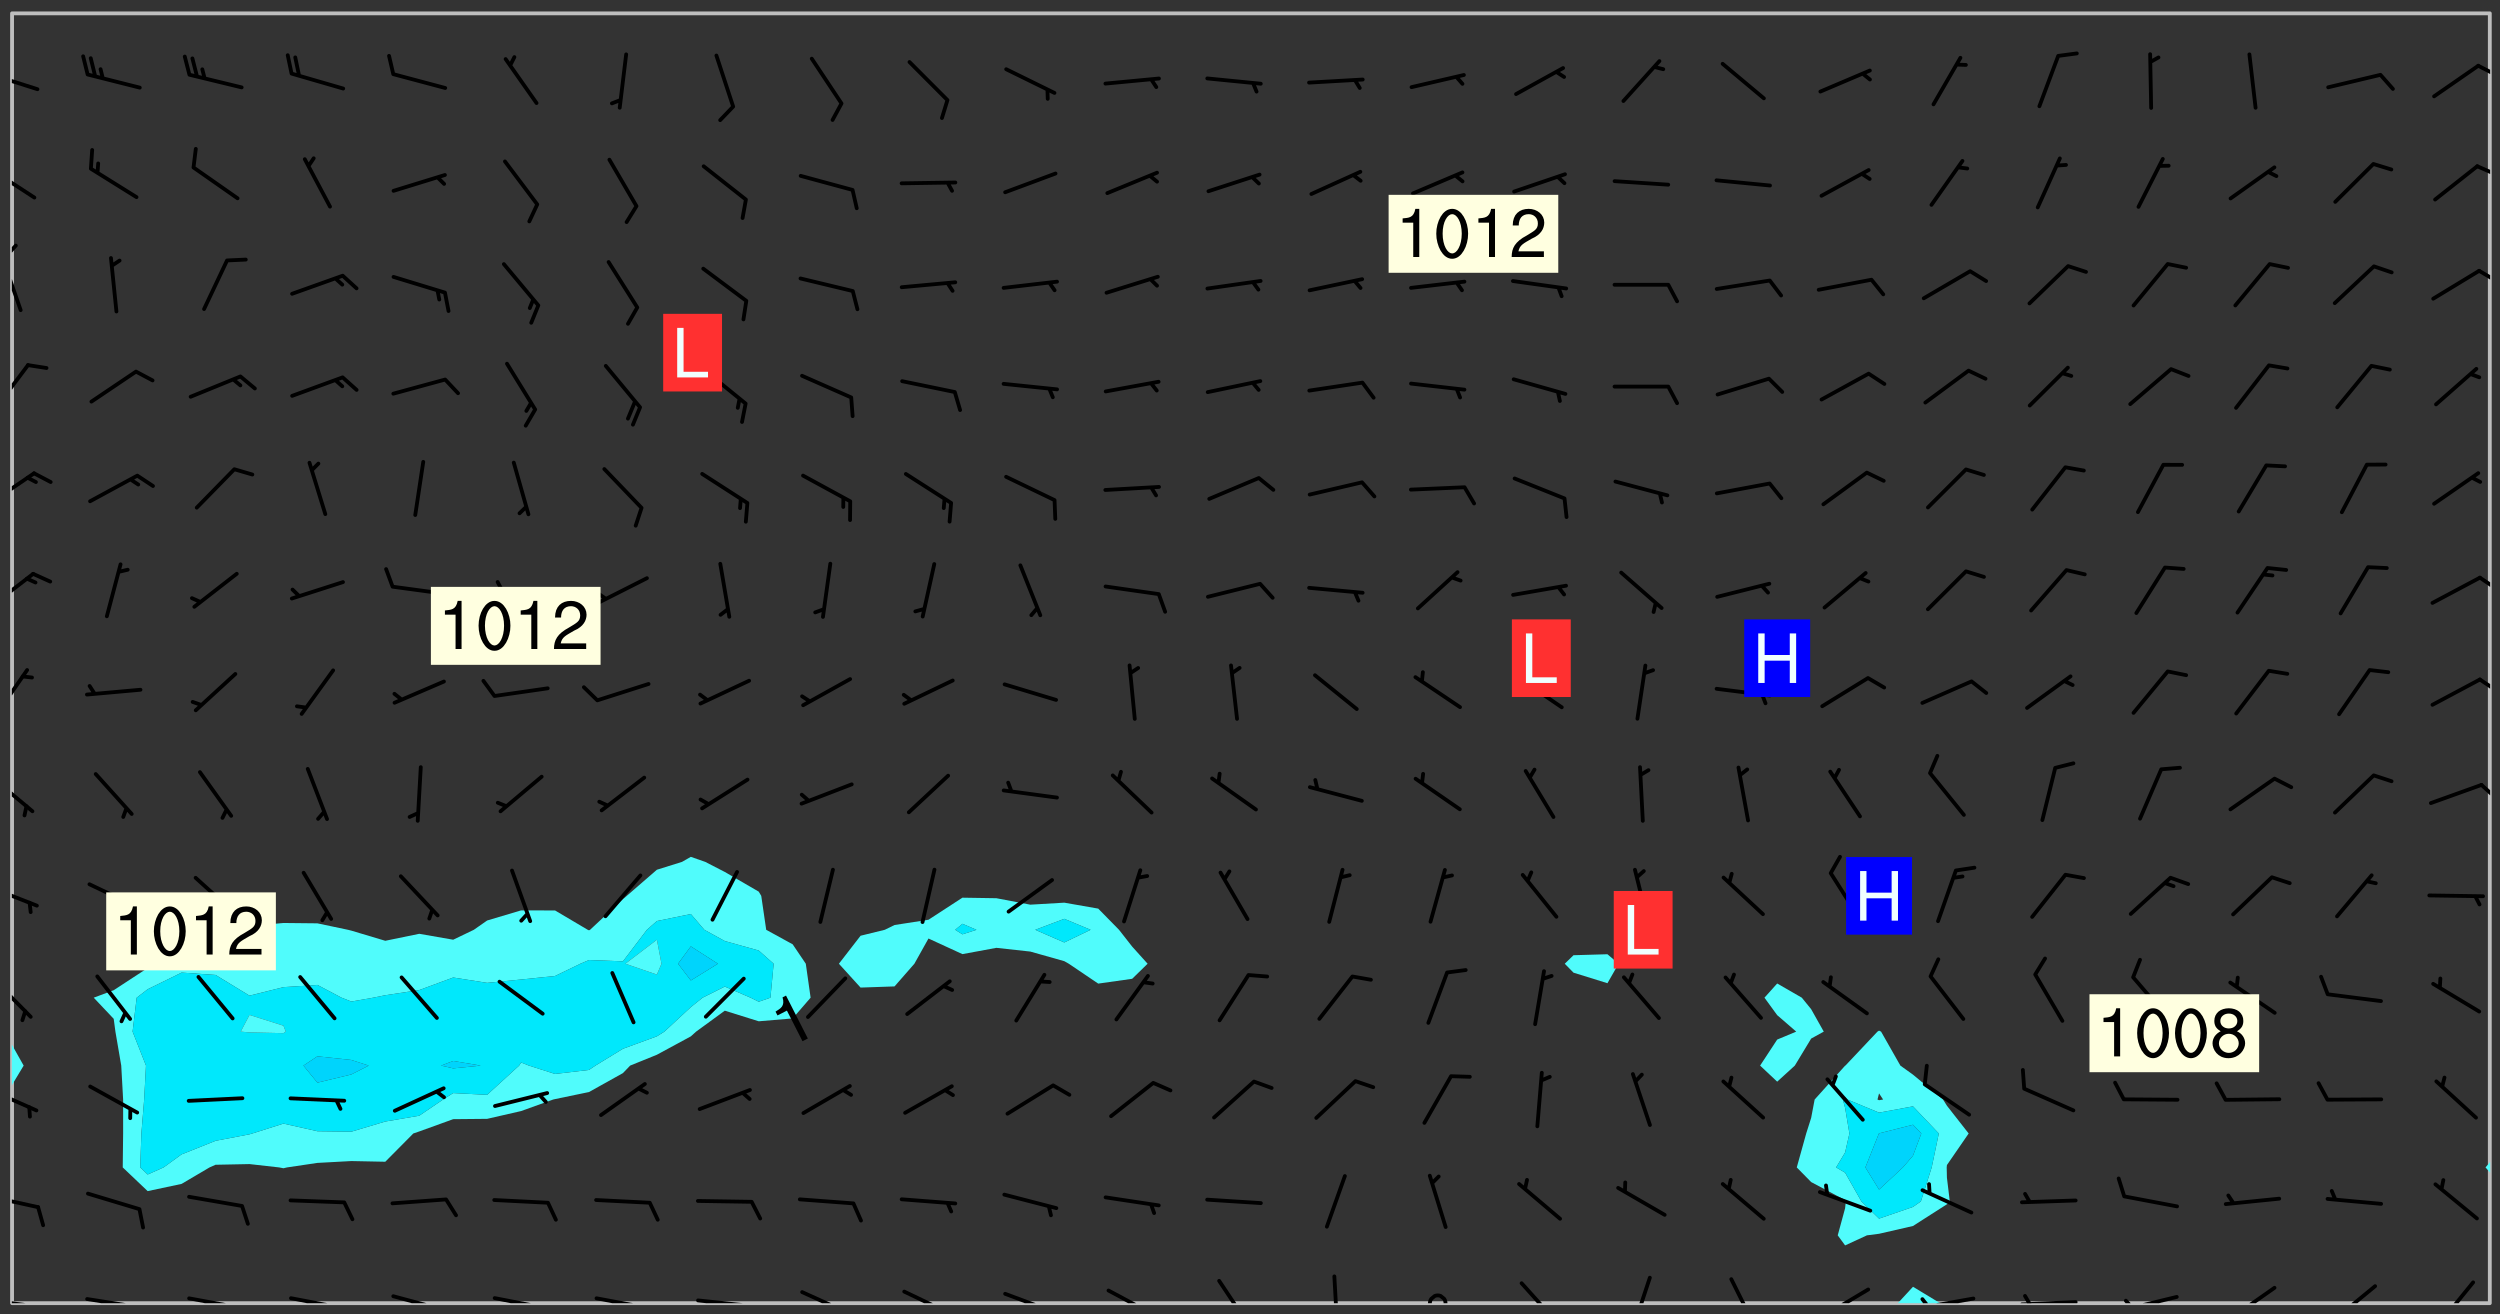<svg xmlns="http://www.w3.org/2000/svg" role="img" xmlns:xlink="http://www.w3.org/1999/xlink" viewBox="142.45 309.95 326.84 171.84"><rect x="142.45" y="309.95" width="326.84" height="171.84" fill="#333333" stroke="none"/><defs><clipPath id="clip2"><path d="M 144 451 L 145 451 L 145 480.328 L 144 480.328 Z M 144 451"/></clipPath><clipPath id="clip3"><path d="M 144 311.672 L 145 311.672 L 145 447 L 144 447 Z M 144 311.672"/></clipPath><clipPath id="clip4"><path d="M 144 311.672 L 468 311.672 L 468 480.328 L 144 480.328 Z M 144 311.672"/></clipPath><clipPath id="clip5"><path d="M 390 478 L 397 478 L 397 480.328 L 390 480.328 Z M 390 478"/></clipPath><clipPath id="clip6"><path d="M 467 463 L 468 463 L 468 480.328 L 467 480.328 Z M 467 463"/></clipPath><clipPath id="clip7"><path d="M 467 311.672 L 468 311.672 L 468 462 L 467 462 Z M 467 311.672"/></clipPath><clipPath id="clip8"><path d="M 144 479 L 148 479 L 148 480.328 L 144 480.328 Z M 144 479"/></clipPath><clipPath id="clip9"><path d="M 147 480 L 149 480 L 149 480.328 L 147 480.328 Z M 147 480"/></clipPath><clipPath id="clip10"><path d="M 153 479 L 162 479 L 162 480.328 L 153 480.328 Z M 153 479"/></clipPath><clipPath id="clip11"><path d="M 160 480 L 162 480 L 162 480.328 L 160 480.328 Z M 160 480"/></clipPath><clipPath id="clip12"><path d="M 166 479 L 175 479 L 175 480.328 L 166 480.328 Z M 166 479"/></clipPath><clipPath id="clip13"><path d="M 173 480 L 176 480 L 176 480.328 L 173 480.328 Z M 173 480"/></clipPath><clipPath id="clip14"><path d="M 180 479 L 188 479 L 188 480.328 L 180 480.328 Z M 180 479"/></clipPath><clipPath id="clip15"><path d="M 187 480 L 189 480 L 189 480.328 L 187 480.328 Z M 187 480"/></clipPath><clipPath id="clip16"><path d="M 193 479 L 201 479 L 201 480.328 L 193 480.328 Z M 193 479"/></clipPath><clipPath id="clip17"><path d="M 200 480 L 202 480 L 202 480.328 L 200 480.328 Z M 200 480"/></clipPath><clipPath id="clip18"><path d="M 206 479 L 215 479 L 215 480.328 L 206 480.328 Z M 206 479"/></clipPath><clipPath id="clip19"><path d="M 213 480 L 215 480 L 215 480.328 L 213 480.328 Z M 213 480"/></clipPath><clipPath id="clip20"><path d="M 220 479 L 228 479 L 228 480.328 L 220 480.328 Z M 220 479"/></clipPath><clipPath id="clip21"><path d="M 227 480 L 229 480 L 229 480.328 L 227 480.328 Z M 227 480"/></clipPath><clipPath id="clip22"><path d="M 233 479 L 241 479 L 241 480.328 L 233 480.328 Z M 233 479"/></clipPath><clipPath id="clip23"><path d="M 240 480 L 242 480 L 242 480.328 L 240 480.328 Z M 240 480"/></clipPath><clipPath id="clip24"><path d="M 247 478 L 254 478 L 254 480.328 L 247 480.328 Z M 247 478"/></clipPath><clipPath id="clip25"><path d="M 260 478 L 268 478 L 268 480.328 L 260 480.328 Z M 260 478"/></clipPath><clipPath id="clip26"><path d="M 273 478 L 281 478 L 281 480.328 L 273 480.328 Z M 273 478"/></clipPath><clipPath id="clip27"><path d="M 287 478 L 294 478 L 294 480.328 L 287 480.328 Z M 287 478"/></clipPath><clipPath id="clip28"><path d="M 301 477 L 306 477 L 306 480.328 L 301 480.328 Z M 301 477"/></clipPath><clipPath id="clip29"><path d="M 316 476 L 318 476 L 318 480.328 L 316 480.328 Z M 316 476"/></clipPath><clipPath id="clip30"><path d="M 329 479 L 332 479 L 332 480.328 L 329 480.328 Z M 329 479"/></clipPath><clipPath id="clip31"><path d="M 341 477 L 347 477 L 347 480.328 L 341 480.328 Z M 341 477"/></clipPath><clipPath id="clip32"><path d="M 355 476 L 359 476 L 359 480.328 L 355 480.328 Z M 355 476"/></clipPath><clipPath id="clip33"><path d="M 368 476 L 373 476 L 373 480.328 L 368 480.328 Z M 368 476"/></clipPath><clipPath id="clip34"><path d="M 380 478 L 387 478 L 387 480.328 L 380 480.328 Z M 380 478"/></clipPath><clipPath id="clip35"><path d="M 380 480 L 382 480 L 382 480.328 L 380 480.328 Z M 380 480"/></clipPath><clipPath id="clip36"><path d="M 393 479 L 401 479 L 401 480.328 L 393 480.328 Z M 393 479"/></clipPath><clipPath id="clip37"><path d="M 393 479 L 395 479 L 395 480.328 L 393 480.328 Z M 393 479"/></clipPath><clipPath id="clip38"><path d="M 406 479 L 415 479 L 415 480.328 L 406 480.328 Z M 406 479"/></clipPath><clipPath id="clip39"><path d="M 406 479 L 409 479 L 409 480.328 L 406 480.328 Z M 406 479"/></clipPath><clipPath id="clip40"><path d="M 419 479 L 428 479 L 428 480.328 L 419 480.328 Z M 419 479"/></clipPath><clipPath id="clip41"><path d="M 420 479 L 422 479 L 422 480.328 L 420 480.328 Z M 420 479"/></clipPath><clipPath id="clip42"><path d="M 433 478 L 441 478 L 441 480.328 L 433 480.328 Z M 433 478"/></clipPath><clipPath id="clip43"><path d="M 433 480 L 436 480 L 436 480.328 L 433 480.328 Z M 433 480"/></clipPath><clipPath id="clip44"><path d="M 447 477 L 454 477 L 454 480.328 L 447 480.328 Z M 447 477"/></clipPath><clipPath id="clip45"><path d="M 461 477 L 467 477 L 467 480.328 L 461 480.328 Z M 461 477"/></clipPath><clipPath id="clip46"><path d="M 144 466 L 148 466 L 148 469 L 144 469 Z M 144 466"/></clipPath><clipPath id="clip47"><path d="M 144 452 L 148 452 L 148 456 L 144 456 Z M 144 452"/></clipPath><clipPath id="clip48"><path d="M 144 437 L 147 437 L 147 444 L 144 444 Z M 144 437"/></clipPath><clipPath id="clip49"><path d="M 144 425 L 148 425 L 148 429 L 144 429 Z M 144 425"/></clipPath><clipPath id="clip50"><path d="M 144 411 L 147 411 L 147 417 L 144 417 Z M 144 411"/></clipPath><clipPath id="clip51"><path d="M 466 412 L 468 412 L 468 415 L 466 415 Z M 466 412"/></clipPath><clipPath id="clip52"><path d="M 144 397 L 147 397 L 147 404 L 144 404 Z M 144 397"/></clipPath><clipPath id="clip53"><path d="M 466 398 L 468 398 L 468 401 L 466 401 Z M 466 398"/></clipPath><clipPath id="clip54"><path d="M 144 384 L 148 384 L 148 390 L 144 390 Z M 144 384"/></clipPath><clipPath id="clip55"><path d="M 466 385 L 468 385 L 468 388 L 466 388 Z M 466 385"/></clipPath><clipPath id="clip56"><path d="M 144 371 L 148 371 L 148 377 L 144 377 Z M 144 371"/></clipPath><clipPath id="clip57"><path d="M 144 357 L 147 357 L 147 364 L 144 364 Z M 144 357"/></clipPath><clipPath id="clip58"><path d="M 144 343 L 146 343 L 146 351 L 144 351 Z M 144 343"/></clipPath><clipPath id="clip59"><path d="M 144 341 L 145 341 L 145 345 L 144 345 Z M 144 341"/></clipPath><clipPath id="clip60"><path d="M 466 345 L 468 345 L 468 347 L 466 347 Z M 466 345"/></clipPath><clipPath id="clip61"><path d="M 144 331 L 148 331 L 148 337 L 144 337 Z M 144 331"/></clipPath><clipPath id="clip62"><path d="M 466 331 L 468 331 L 468 333 L 466 333 Z M 466 331"/></clipPath><clipPath id="clip63"><path d="M 144 319 L 148 319 L 148 322 L 144 322 Z M 144 319"/></clipPath><clipPath id="clip64"><path d="M 466 318 L 468 318 L 468 320 L 466 320 Z M 466 318"/></clipPath><g id="surface1865" clip-path="url(#clip1)"><path fill="#fff" fill-opacity="0" fill-rule="evenodd" d="M 0 0 L 1000 0 L 1000 1000 L 0 1000 Z M 0 0"/><path fill="#d3d3d3" fill-opacity="0" fill-rule="evenodd" d="M162.152 355.867L161.918 356.16 161.977 356.395 162.094 356.566 162.27 356.801 162.562 357.148 162.676 357.207 162.793 357.035 162.852 356.801 163.027 356.625 163.492 356.449 164.191 356.449 164.426 356.742 164.715 357.559 164.773 357.734 164.949 357.965 165.301 358.199 166 358.898 166.172 359.074 166.406 359.422 166.641 359.832 166.93 360.414 167.34 360.879 167.57 361.113 167.805 361.289 167.922 361.52 168.098 361.812 168.27 362.977 168.27 363.211 168.328 363.5 168.387 363.617 168.504 363.734 168.852 364.145 168.969 364.316 169.145 364.492 169.32 364.727 169.438 364.898 169.609 365.25 169.668 365.484 169.902 365.891 170.137 365.832 169.961 366.008 169.902 366.938 169.32 366.938 169.086 366.824 168.738 366.938 168.621 367.055 168.562 367.348 168.504 367.523 168.387 367.695 167.922 367.988 167.863 368.223 167.805 368.336 167.805 368.98 167.863 369.152 167.863 369.562 167.922 369.621 167.922 370.027 167.98 370.434 168.098 370.609 168.156 370.668 168.387 371.309 168.328 371.602 168.328 372.301 168.27 372.883 168.27 373.117 168.211 373.348 168.156 373.699 168.156 375.621 168.211 375.738 168.637 375.738 168.27 375.855 168.246 376.207 169.137 377.375 170.879 377.914 172.219 378.273 172.219 378.812 172.309 379.621 172.844 380.336 174.363 380.605 175.254 380.52 175.344 381.684 175.879 381.863 177.039 381.684 179.094 380.699 180.254 380.336 182.133 380.16 183.828 379.98 183.648 380.699 182.133 380.785 180.883 380.875 180.078 381.145 179.004 381.953 179.273 382.672 179.809 383.57 179.629 384.195 179.363 385.004 179.629 386.082 180.254 386.98 181.059 387.16 182.309 386.98 182.043 387.703 182.141 388.207 182.195 388.5 182.195 388.672 182.254 388.965 182.254 389.371 182.43 389.488 182.781 389.605 183.188 389.605 183.48 389.43 183.594 389.312 183.652 389.195 183.77 388.965 183.828 388.789 184.18 388.324 184.41 388.148 184.586 388.09 184.762 388.148 184.82 388.324 184.938 389.312 184.992 389.781 185.051 389.953 185.168 390.188 185.344 390.246 186.16 390.305 186.449 390.305 186.566 390.539 186.625 390.945 186.684 391.297 186.684 392.402 186.801 392.695 186.918 393.043 187.207 393.742 187.383 394.094 187.965 394.848 188.316 395.023 188.488 395.082 188.957 395.316 189.598 395.781 189.945 396.016 190.238 396.191 190.531 396.246 190.762 396.309 191.578 396.656 191.871 396.832 191.984 397.004 192.336 397.355 192.453 397.531 192.977 398.172 192.977 398.461 193.035 398.812 193.035 399.16 193.094 399.512 193.152 399.801 193.27 399.859 193.441 399.918 193.617 399.918 194.199 400.152 194.375 400.27 194.551 400.559 194.727 400.793 194.84 401.027 195.133 401.258 195.25 401.375 195.25 401.785 195.309 401.84 195.598 402.074 195.832 402.191 195.891 402.309 196.008 402.48 196.066 402.598 196.297 402.832 196.355 403.008 196.59 403.066 196.707 403.125 196.59 403.238 196.531 403.355 196.531 403.473 196.414 403.766 196.297 404.055 196.297 404.637 196.473 404.754 196.59 404.812 196.648 404.93 196.766 405.047 196.879 405.105 197.055 405.453 197.113 405.805 197.172 406.211 197.172 406.387 197.113 406.562 196.996 407.262 196.996 407.434 197.113 407.609 197.406 407.902 197.812 407.902 197.988 408.02 198.105 408.191 198.223 408.484 198.223 408.719 197.695 408.719 197.465 408.484 197.23 408.484 197.055 408.543 196.996 409.242 197.055 409.59 197.172 409.766 197.348 410.176 197.465 410.406 197.754 410.875 197.93 410.93 198.453 410.93 198.688 410.988 199.445 411.629 199.504 411.922 199.504 412.156 199.562 412.215 199.793 412.562 199.793 412.914 199.676 413.086 199.676 413.379 199.969 413.668 200.262 413.844 200.434 413.902 200.727 414.078 201.02 414.195 201.602 414.602 201.891 414.836 202.184 415.012 202.402 415.172 202.418 415.184 202.648 415.359 203.289 415.883 203.465 416.117 203.582 416.293 203.758 416.469 203.871 416.641 203.871 417.281 203.988 417.457 204.457 417.574 205.039 417.691 205.273 417.75 205.504 417.863 205.797 417.98 205.91 418.039 206.496 418.391 206.785 418.562 206.961 418.625 207.137 418.68 207.312 418.738 208.012 419.09 208.301 419.266 208.535 419.32 208.824 419.496 209.059 419.613 209.699 420.02 209.992 420.137 210.164 420.195 210.398 420.254 210.809 420.312 211.039 420.371 211.273 420.488 211.332 420.66 210.922 420.836 211.391 420.895 211.449 421.188 211.562 421.422 211.738 421.477 211.973 421.535 212.148 421.594 212.555 421.711 213.195 421.945 213.312 422.117 213.371 422.352 213.371 422.527 213.312 422.645 213.254 423.051 213.488 423.285 213.605 423.344 213.953 423.461 214.594 423.691 214.77 423.809 215.059 423.926 215.234 424.102 215.469 424.566 216.051 425.672 216.227 425.848 216.574 426.023 216.75 426.141 217.102 426.258 218.148 426.781 218.383 426.84 218.848 426.953 219.141 427.012 219.605 427.188 220.363 427.77 220.598 428.004 220.945 428.469 221.121 428.645 221.41 428.879 222.227 429.578 222.52 429.754 222.809 430.043 223.102 430.219 223.395 430.508 224.09 431.148 224.266 431.324 224.559 431.559 224.848 431.793 225.316 432.082 225.957 432.664 226.305 432.898 226.539 433.191 226.887 433.539 227.238 434.004 228.172 434.996 228.52 435.402 228.637 435.578 228.871 435.637 228.984 435.754 229.629 435.93 229.859 436.043 230.094 436.102 230.387 436.277 230.617 436.395 231.551 437.094 231.957 437.5 232.191 437.676 232.598 437.852 232.832 437.969 233.648 438.316 233.996 438.551 234.23 438.668 234.523 438.957 234.754 439.074 235.512 439.426 235.863 439.598 236.094 439.656 236.387 439.773 236.621 439.832 237.492 440.008 238.309 440.008 238.777 440.238 238.949 440.297 239.824 440.996 240.289 441.113 240.582 441.172 240.758 441.23 240.988 441.289 241.457 441.348 241.805 441.406 242.156 441.465 242.562 441.523 242.855 441.523 243.027 441.582 243.027 441.812 243.203 441.988 243.496 441.988 243.844 442.047 244.195 442.105 244.895 442.223 245.535 442.223 246 441.988 246.293 441.812 246.465 441.695 246.875 441.523 247.164 441.348 248.098 440.883 248.566 440.59 249.09 440.297 249.555 440.125 250.02 439.949 251.07 439.484 251.359 439.367 251.77 439.25 252.059 439.133 252.586 438.957 254.102 438.258 254.684 437.91 254.973 437.852 255.266 437.793 255.613 437.676 256.488 437.445 256.84 437.328 256.953 437.328 257.188 437.27 258.062 437.035 258.297 436.977 259.109 436.977 259.461 436.918 260.277 436.801 260.449 436.742 260.801 436.688 261.094 436.629 261.324 436.57 262.141 436.395 262.316 436.336 262.664 436.336 262.898 436.277 263.363 436.16 264.121 435.988 264.355 435.93 264.703 435.93 265.113 435.812 265.402 435.754 266.688 435.695 266.977 435.695 267.387 435.637 267.617 435.578 267.793 435.578 268.668 435.461 269.074 435.461 269.484 435.344 269.832 435.344 270.184 435.23 271.055 435.172 272.805 435.172 273.852 435.461 274.262 435.578 274.551 435.695 274.902 435.812 275.191 435.93 276.242 436.102 276.531 436.16 276.824 436.16 277.117 436.219 277.289 436.277 277.699 436.336 277.871 436.395 277.988 436.453 278.105 436.453 278.223 436.512 278.574 436.57 278.688 436.57 279.098 436.637 281.02 437.031 282.945 437.426 284.465 437.875 286.16 438.594 288.305 439.398 289.91 438.68 291.34 437.875 292.5 436.797 293.75 436.348 296.785 435.629 298.66 435.27 300.805 433.922 303.039 432.668 305.539 431.41 307.234 430.961 309.02 430.781 310.18 430.512 310.805 431.051 312.145 430.781 312.859 429.793 313.844 428.449 314.289 428.27 315.094 427.91 316.969 427.371 318.754 426.922 320.004 426.652 321.164 426.562 322.863 426.473 324.824 426.203 326.074 426.113 326.613 426.113 327.238 426.023 328.129 426.023 330.273 425.844 332.684 425.664 335.273 425.574 336.969 425.754 338.578 425.844 340.008 426.203 341.168 426.922 343.043 427.91 344.203 429.438 344.469 430.152 345.098 430.242 345.453 431.141 345.988 431.68 346.523 433.207 347.598 433.566 348.133 433.566 347.328 434.102 347.418 435.809 348.133 438.504 349.023 439.309 349.918 440.297 350.633 441.555 352.418 442.094 353.938 441.914 354.293 443.258 355.902 442.453 356.883 441.914 357.152 442.184 357.469 441.969 357.688 441.824 358.488 442.273 358.938 441.914 359.293 441.914 359.828 441.645 360.367 440.926 360.902 440.656 361.527 439.668 362.688 440.117 363.527 440.488 364.922 441.105 366.617 440.926 368.223 440.926 370.008 441.016 370.188 439.309 370.723 437.965 371.527 438.234 372.02 439.082 372.422 439.488 372.332 440.027 372.332 440.387 373.047 440.836 373.758 440.566 375.188 440.566 375.547 441.555 375.992 442.812 376.707 444.156 377.957 444.785 379.652 445.414 380.367 445.234 380.547 444.695 381.527 444.605 381.977 444.965 382.062 446.223 381.797 446.852 381.262 447.031 381.262 447.57 381.977 448.555 382.242 449.094 383.227 450.082 384.027 451.16 383.762 451.52 383.672 452.418 383.047 454.75 382.691 456.816 382.602 458.609 382.422 459.328 382.332 459.867 382.332 461.305 381.352 463.188 380.992 464.895 380.457 465.793 379.652 466.961 379.387 467.5 381.441 468.754 381.527 469.113 381.172 469.652 381.082 469.473 381.082 470.281 381.172 471.719 380.727 472.434 379.652 472.527 379.387 473.242 379.922 474.141 380.727 474.859 381.887 475.668 383.227 475.938 383.672 476.297 383.316 476.746 381.527 476.656 380.277 476.207 379.562 475.488 378.938 475.398 378.762 478.988 378.574 480.297 467.934 480.297 467.934 311.703 412.664 311.703 412.664 360.785 413.426 360.91 416.715 361.453 418.738 364.289 418.738 367.043 421.09 367.375 423.438 367.707 427.488 367.707 426.109 371.867 424.086 372.574 422.062 373.277 421.52 373.621 418.926 375.238 418.738 375.355 416.715 373.277 415.984 370.535 413.312 368.457 411.938 364.957 411.871 364.875 409.914 362.203 412.664 360.785 412.664 311.703 294.422 311.703 294.422 403.117 294.539 403.148 294.672 403.16 294.746 403.234 294.852 403.281 294.941 403.34 295.027 403.398 295.117 403.457 295.414 403.754 295.473 403.844 295.504 403.961 295.531 404.078 295.547 404.215 295.516 404.332 295.457 404.422 295.398 404.508 295.355 404.613 295.309 404.715 295.281 404.836 295.281 404.98 295.457 405.25 295.605 405.398 295.68 405.484 295.754 405.559 295.797 405.664 295.859 405.754 295.918 405.84 295.961 405.945 296.02 406.035 296.066 406.137 296.109 406.242 296.168 406.328 296.285 406.508 296.359 406.582 296.422 406.668 296.48 406.758 296.523 406.863 296.582 406.953 296.641 407.039 296.703 407.129 296.762 407.219 296.805 407.32 296.922 407.5 296.996 407.574 297.055 407.66 297.129 407.734 297.219 407.793 297.324 407.84 297.473 407.84 297.605 407.824 297.738 407.84 297.84 407.793 297.914 407.719 297.961 407.617 297.945 407.484 297.945 407.336 297.898 407.23 297.871 407.113 297.824 407.012 297.797 406.891 297.754 406.789 297.691 406.699 297.648 406.598 297.605 406.492 297.574 406.375 297.559 406.242 297.547 406.105 297.633 406.047 297.691 405.961 297.812 405.93 297.855 406.035 297.871 406.168 297.871 406.285 297.93 406.387 297.988 406.477 298.078 406.535 298.227 406.684 298.285 406.773 298.328 406.879 298.316 406.98 298.402 407.039 298.508 407.086 298.594 407.145 298.684 407.203 298.758 407.277 298.641 407.305 298.535 407.352 298.449 407.41 298.375 407.484 298.316 407.574 298.254 407.66 298.227 407.781 298.18 407.883 298.137 407.988 298.105 408.105 298.094 408.238 298.078 408.371 298.078 408.52 298.105 408.637 298.152 408.742 298.195 408.844 298.254 408.934 298.328 409.008 298.418 409.066 298.492 409.141 298.582 409.199 298.641 409.289 298.684 409.395 298.73 409.496 298.848 409.527 298.98 409.543 299.129 409.543 299.246 409.512 299.352 409.555 299.395 409.66 299.441 409.762 299.469 409.883 299.5 410 299.527 410.117 299.559 410.238 299.586 410.355 299.691 410.398 299.793 410.445 299.926 410.43 300.074 410.578 300.137 410.664 300.211 410.738 300.281 410.812 300.371 410.875 300.477 410.918 300.578 410.961 300.695 410.992 300.832 411.008 300.949 410.977 301.023 410.902 301.051 410.785 301.039 410.652 301.008 410.531 300.98 410.414 301.023 410.309 301.141 410.309 301.23 410.371 301.348 410.398 301.496 410.398 301.629 410.414 301.777 410.414 301.91 410.43 302.043 410.414 302.191 410.414 302.324 410.398 302.457 410.387 302.594 410.398 302.711 410.371 302.844 410.355 303.035 410.297 302.977 410.473 302.961 410.605 302.934 410.727 302.918 410.859 302.859 410.945 302.727 410.961 302.621 411.008 302.516 411.051 302.398 411.082 302.281 411.109 302.016 411.141 301.867 411.141 301.734 411.156 301.66 411.23 301.719 411.316 301.867 411.465 301.984 411.645 302.059 411.715 302.148 411.777 302.238 411.836 302.324 411.895 302.414 411.953 302.516 411.996 302.621 412.059 302.727 412.102 302.812 412.16 302.918 412.207 303.02 412.25 303.199 412.367 303.258 412.457 303.215 412.559 303.168 412.664 303.184 412.797 303.406 413.02 303.465 413.109 303.508 413.211 303.539 413.332 303.582 413.434 303.598 413.566 303.629 413.684 303.641 413.82 303.672 413.938 303.82 414.086 303.922 414.129 304.027 414.172 304.145 414.203 304.277 414.219 304.414 414.234 304.531 414.234 304.648 414.203 304.738 414.145 304.781 414.039 304.828 413.938 304.871 413.832 304.902 413.715 304.914 413.582 304.914 413.434 304.902 413.301 304.887 413.168 304.855 413.051 304.812 412.945 304.766 412.84 304.723 412.738 304.68 412.633 304.664 412.5 304.68 412.367 304.707 412.25 304.738 412.133 304.766 412.012 304.812 411.91 304.902 411.852 304.988 411.789 305.062 411.715 305.152 411.656 305.375 411.434 305.434 411.348 305.508 411.273 305.625 411.094 305.684 411.008 305.684 410.859 305.609 410.785 305.508 410.738 305.402 410.695 305.301 410.652 305.242 410.562 305.195 410.457 305.168 410.34 305.258 410.281 305.375 410.25 305.477 410.207 305.656 410.09 305.805 409.941 305.816 409.809 305.805 409.703 305.715 409.645 305.582 409.66 305.434 409.66 305.301 409.676 305.168 409.66 305.047 409.629 304.961 409.57 304.887 409.496 304.828 409.406 304.766 409.32 304.648 409.141 304.59 409.055 304.621 408.934 304.707 408.875 304.828 408.844 304.887 408.758 304.887 408.637 304.855 408.52 304.797 408.43 304.738 408.344 304.691 408.238 304.664 408.121 304.648 407.988 304.707 407.898 304.781 407.824 304.871 407.766 304.988 407.586 305.062 407.512 305.121 407.426 305.27 407.277 305.391 407.246 305.523 407.23 305.656 407.246 305.73 407.32 305.773 407.426 305.789 407.559 305.758 407.676 305.641 407.707 305.508 407.719 305.359 407.867 305.316 407.973 305.27 408.074 305.242 408.195 305.211 408.312 305.211 408.461 305.242 408.578 305.285 408.684 305.344 408.773 305.418 408.844 305.492 408.918 305.609 408.949 305.73 408.977 305.848 408.949 305.98 408.934 306.098 408.934 306.188 408.992 306.262 409.066 306.309 409.172 306.367 409.258 306.469 409.305 306.602 409.32 306.707 409.363 306.793 409.422 306.781 409.527 306.707 409.602 306.527 409.719 306.469 409.809 306.379 409.867 306.309 409.941 306.234 410.016 306.172 410.105 306.145 410.223 306.129 410.355 306.145 410.488 306.129 410.621 306.129 410.77 306.145 410.902 306.172 411.02 306.203 411.141 306.277 411.215 306.367 411.273 306.453 411.332 306.543 411.391 306.66 411.422 306.66 411.508 306.559 411.555 306.469 411.613 306.203 411.645 306.086 411.672 305.938 411.672 305.832 411.715 305.73 411.762 305.672 411.852 305.609 412.086 305.598 412.219 305.566 412.34 305.551 412.473 305.551 412.766 305.539 412.898 305.551 413.035 305.566 413.168 305.699 413.184 305.832 413.195 305.953 413.227 306.039 413.285 306.113 413.359 306.16 413.465 306.203 413.566 306.219 413.699 306.219 414.145 306.203 414.277 306.203 414.723 306.234 414.988 306.262 415.105 306.277 415.238 306.309 415.355 306.395 415.566 306.426 415.832 306.426 415.98 306.395 416.098 306.367 416.215 306.336 416.336 306.309 416.453 306.277 416.57 306.246 416.691 306.234 416.824 306.219 416.957 306.309 417.016 306.426 416.984 306.527 417 306.574 417.105 306.543 417.371 306.543 417.812 306.5 417.918 306.453 418.023 306.41 418.125 306.367 418.23 306.309 418.316 306.277 418.438 306.234 418.555 306.203 418.672 306.188 418.805 306.203 418.938 306.262 419.027 306.367 419.074 306.453 419.133 306.512 419.219 306.5 419.355 306.469 419.473 306.426 419.574 306.426 420.02 306.41 420.152 306.41 420.301 306.379 420.418 306.336 420.523 306.309 420.641 306.262 420.746 306.219 420.848 306.188 420.969 306.16 421.086 306.129 421.219 306.098 421.336 306.07 421.453 306.027 421.559 305.996 421.676 305.965 421.797 305.953 421.93 305.938 422.062 305.938 422.359 305.965 422.477 305.965 422.625 306.012 423.023 306.039 423.141 306.098 423.23 306.219 423.262 306.367 423.262 306.5 423.246 306.559 423.336 306.559 423.453 306.5 423.543 306.41 423.602 306.309 423.645 306.203 423.691 306.113 423.75 306.027 423.809 305.891 423.824 305.773 423.793 305.641 423.777 305.539 423.824 305.477 423.91 305.465 424.047 305.449 424.18 305.418 424.297 305.391 424.414 305.375 424.547 305.344 424.668 305.344 424.965 305.359 425.098 305.391 425.215 305.391 425.363 305.402 425.496 305.402 425.645 305.375 425.762 305.328 425.863 305.301 425.984 305.27 426.102 305.211 426.191 305.137 426.266 305.035 426.309 304.93 426.355 304.812 426.383 304.691 426.414 304.59 426.367 304.648 426.281 304.754 426.234 304.781 426.117 304.812 426 304.84 425.879 304.871 425.762 304.871 425.613 304.887 425.48 304.855 425.363 304.812 425.258 304.707 425.273 304.633 425.348 304.531 425.391 304.441 425.453 304.367 425.527 304.324 425.629 304.309 425.762 304.277 425.879 304.25 426 304.219 426.117 304.191 426.234 304.16 426.355 304.133 426.473 304.102 426.59 304.059 426.695 303.969 426.754 303.879 426.754 303.762 426.723 303.73 426.637 303.746 426.5 303.715 426.383 303.715 426.234 303.703 426.102 303.703 425.953 303.641 425.719 303.613 425.598 303.57 425.496 303.523 425.391 303.465 425.305 303.406 425.215 303.363 425.109 303.301 425.023 303.152 424.875 303.082 424.801 302.977 424.754 302.871 424.711 302.77 424.668 302.473 424.371 302.383 424.297 302.297 424.238 302.191 424.195 302.102 424.133 302.016 424.074 301.91 424.031 301.82 423.973 301.734 423.91 301.66 423.84 301.555 423.793 301.469 423.734 301.363 423.691 301.273 423.629 301.172 423.586 301.066 423.543 300.98 423.484 300.875 423.438 300.77 423.395 300.668 423.348 300.578 423.289 300.477 423.246 300.371 423.203 300.281 423.141 300.164 423.113 300.031 423.098 299.898 423.113 299.75 423.113 299.617 423.129 299.5 423.098 299.41 423.039 299.336 422.965 299.246 422.906 299.145 422.859 298.996 422.859 298.875 422.832 298.773 422.789 298.699 422.715 298.582 422.535 298.492 422.477 298.391 422.434 298.301 422.371 298.195 422.328 298.105 422.27 298.02 422.211 297.914 422.164 297.855 422.078 297.797 421.988 297.754 421.883 297.707 421.781 297.633 421.707 297.547 421.648 297.473 421.574 297.383 421.516 297.16 421.293 297.117 421.188 297.086 420.922 297.191 420.879 297.336 420.879 297.441 420.922 297.516 420.996 297.605 421.055 297.691 421.113 297.797 421.16 297.887 421.219 298.035 421.367 298.105 421.441 298.254 421.59 298.316 421.676 298.391 421.75 298.477 421.809 298.551 421.883 298.641 421.945 298.73 422.004 298.816 422.062 299.086 422.238 299.188 422.285 299.293 422.328 299.395 422.371 299.441 422.297 299.5 422.211 299.574 422.137 299.645 422.062 299.75 422.105 299.824 422.18 299.883 422.27 299.926 422.371 299.973 422.477 300.016 422.582 300.137 422.609 300.254 422.582 300.328 422.492 300.371 422.387 300.43 422.297 300.504 422.223 300.609 422.18 300.727 422.152 300.859 422.164 300.949 422.223 301.098 422.371 301.156 422.461 301.199 422.566 301.246 422.668 301.289 422.773 301.332 422.875 301.438 422.922 301.543 422.965 301.676 422.98 301.762 422.922 301.82 422.832 301.895 422.758 302 422.715 302.117 422.742 302.223 422.789 302.324 422.832 302.43 422.875 302.531 422.922 302.711 423.039 302.711 423.156 302.695 423.289 302.711 423.422 302.727 423.559 302.785 423.645 302.887 423.691 303.008 423.719 303.125 423.75 303.273 423.75 303.391 423.719 303.449 423.629 303.629 423.512 303.688 423.422 303.762 423.348 303.82 423.262 303.938 423.082 304.117 422.965 304.234 422.996 304.324 423.055 304.367 423.129 304.352 423.262 304.352 423.379 304.441 423.438 304.59 423.438 304.723 423.422 304.855 423.41 305.121 423.379 305.227 423.336 305.344 423.305 305.465 423.277 305.539 423.203 305.609 423.129 305.672 423.039 305.656 422.934 305.609 422.832 305.508 422.789 305.402 422.773 305.285 422.801 305.02 422.832 304.871 422.832 304.797 422.758 304.707 422.699 304.59 422.668 304.473 422.641 304.34 422.625 304.191 422.625 304.059 422.641 303.762 422.641 303.656 422.594 303.508 422.445 303.465 422.344 303.406 422.254 303.629 422.031 303.715 421.973 303.82 421.93 303.938 421.898 304.07 421.883 304.203 421.898 304.34 421.914 304.441 421.957 304.574 421.945 304.664 421.883 304.766 421.84 304.828 421.75 304.781 421.648 304.691 421.59 304.574 421.559 304.473 421.516 304.414 421.426 304.352 421.336 304.352 421.219 304.367 421.086 304.473 421.039 304.547 420.969 304.547 420.848 304.457 420.789 304.426 420.672 304.516 420.613 304.59 420.539 304.633 420.434 304.691 420.344 304.738 420.242 304.754 420.109 304.754 419.961 304.707 419.855 304.664 419.754 304.574 419.695 304.441 419.68 304.34 419.637 304.203 419.621 304.086 419.59 303.641 419.59 303.508 419.574 303.375 419.562 303.242 419.547 303.125 419.516 302.977 419.516 302.844 419.5 302.711 419.488 302.445 419.457 302.324 419.414 302.238 419.355 302.164 419.281 302.164 419.133 302.176 419 302.281 418.953 302.383 418.91 302.516 418.895 302.668 418.895 302.801 418.879 303.094 418.879 303.215 418.91 303.316 418.953 303.406 419.012 303.641 419.074 303.762 419.027 303.852 418.969 303.953 418.926 304.086 418.91 304.191 418.953 304.293 419 304.426 419.012 304.547 418.984 304.691 418.984 304.812 418.953 304.93 418.926 305.035 418.879 305.109 418.805 305.195 418.746 305.344 418.598 305.402 418.512 305.449 418.406 305.477 418.289 305.492 418.184 305.391 418.141 305.301 418.082 305.184 418.051 305.078 418.008 304.988 417.945 304.914 417.859 304.84 417.785 304.738 417.742 304.633 417.695 304.531 417.652 304.473 417.562 304.426 417.461 304.34 417.25 304.277 417.164 304.219 417.074 304.145 417 304.059 416.941 303.789 416.941 303.672 416.973 303.582 417.031 303.48 417.074 303.348 417.09 303.242 417.074 303.215 416.957 303.152 416.867 303.035 416.836 302.934 416.793 302.785 416.645 302.754 416.527 302.738 416.422 302.812 416.348 302.992 416.23 303.109 416.203 303.227 416.172 303.363 416.188 303.465 416.23 303.57 416.273 303.672 416.32 303.777 416.363 303.895 416.395 304.027 416.41 304.145 416.438 304.277 416.453 304.383 416.438 304.473 416.379 304.398 416.305 304.293 416.262 304.219 416.188 304.145 416.098 303.996 415.949 303.91 415.891 303.82 415.832 303.746 415.758 303.656 415.699 303.555 415.652 303.434 415.625 303.332 415.578 303.227 415.535 303.109 415.504 303.008 415.461 302.887 415.43 302.738 415.43 302.621 415.461 302.516 415.504 302.43 415.566 302.25 415.684 302.164 415.742 302.074 415.801 301.969 415.848 301.883 415.906 301.777 415.949 301.676 415.992 301.57 416.039 301.496 416.113 301.438 416.203 301.379 416.289 301.332 416.395 301.273 416.48 301.199 416.555 301.066 416.543 300.949 416.512 300.832 416.512 300.758 416.586 300.668 416.645 300.594 416.719 300.504 416.777 300.418 416.836 300.312 416.883 300.211 416.926 300.074 416.941 299.973 416.898 299.824 416.75 299.719 416.703 299.633 416.703 299.527 416.75 299.426 416.793 299.305 416.824 299.188 416.793 299.113 416.719 299.113 416.602 299.145 416.48 299.219 416.41 299.277 416.32 299.352 416.246 299.469 416.215 299.574 416.172 299.867 416.172 300 416.156 300.137 416.141 300.238 416.098 300.328 416.039 300.43 415.992 300.52 415.934 300.652 415.922 300.742 415.98 300.875 415.992 300.965 415.934 301.051 415.875 301.156 415.832 301.246 415.773 301.332 415.711 301.422 415.652 301.57 415.504 301.629 415.418 301.688 415.328 301.793 415.285 301.926 415.27 302.043 415.297 302.164 415.328 302.223 415.27 302.281 415.18 302.312 414.914 302.34 414.797 302.445 414.809 302.578 414.824 302.68 414.781 302.77 414.723 302.828 414.633 302.902 414.559 302.961 414.469 303.008 414.367 303.02 414.234 303.008 414.102 302.961 413.996 302.812 413.848 302.754 413.758 302.695 413.672 302.652 413.566 302.652 413.121 302.668 412.988 302.668 412.84 302.68 412.707 302.621 412.648 302.531 412.707 302.43 412.664 302.25 412.547 302.164 412.488 302.102 412.398 302.043 412.309 301.969 412.234 301.883 412.176 301.762 412.207 301.66 412.219 301.555 412.266 301.469 412.324 301.363 412.367 301.215 412.516 301.125 412.574 301.039 412.633 300.949 412.695 300.844 412.738 300.711 412.754 300.711 412.633 300.816 412.59 300.934 412.559 301.008 412.488 301.051 412.383 301.051 412.234 301.023 412.117 300.875 411.969 300.742 411.953 300.594 411.953 300.477 411.984 300.371 412.027 300.27 412.07 300.18 412.133 300.062 412.16 299.988 412.086 300 411.953 299.957 411.852 299.914 411.746 299.824 411.688 299.707 411.715 299.586 411.746 299.469 411.777 299.367 411.82 299.246 411.852 299.145 411.895 299.039 411.938 298.949 411.996 298.848 412.012 298.848 411.895 298.863 411.762 298.805 411.672 298.73 411.715 298.582 411.863 298.523 411.953 298.449 412.027 298.402 412.133 298.359 412.234 298.285 412.309 298.227 412.398 298.152 412.473 298.094 412.559 298.02 412.633 297.93 412.695 297.855 412.766 297.781 412.84 297.68 412.855 297.547 412.871 297.441 412.828 297.441 412.707 297.59 412.559 297.633 412.457 297.691 412.367 297.738 412.266 297.781 412.16 297.84 412.07 297.871 411.953 297.914 411.852 297.945 411.73 297.973 411.613 298.02 411.508 298.062 411.406 298.105 411.301 298.18 411.23 298.27 411.168 298.359 411.109 298.461 411.066 298.758 411.066 299.023 411.035 299.129 410.992 299.055 410.918 298.938 410.887 298.832 410.844 298.742 410.785 298.641 410.738 298.551 410.68 298.449 410.637 298.344 410.594 298.254 410.531 298.168 410.473 298.062 410.43 297.961 410.387 297.84 410.355 297.723 410.324 297.621 410.281 297.5 410.25 297.398 410.207 297.309 410.148 297.266 410.043 297.25 409.91 297.352 409.867 297.484 409.852 297.621 409.867 297.754 409.852 297.855 409.809 297.914 409.719 297.93 409.613 297.84 409.555 297.766 409.48 297.664 409.438 297.574 409.379 297.426 409.23 297.383 409.125 297.367 408.992 297.367 408.699 297.309 408.609 297.219 408.551 297.145 408.477 297.102 408.371 297.07 408.254 297.012 408.164 296.938 408.09 296.82 408.062 296.746 407.988 296.656 407.93 296.566 407.867 296.48 407.809 296.406 407.734 296.348 407.648 296.301 407.543 296.215 407.484 296.066 407.336 295.871 407.277 295.738 407.293 295.637 407.336 295.562 407.41 295.516 407.512 295.473 407.617 295.414 407.707 295.355 407.793 295.059 408.09 294.969 408.148 294.883 408.148 294.82 408.062 294.777 407.957 294.809 407.84 294.867 407.75 294.895 407.633 294.883 407.5 294.793 407.438 294.688 407.484 294.57 407.512 294.453 407.543 294.184 407.719 294.082 407.766 293.965 407.793 293.859 407.84 293.77 407.898 293.668 407.941 293.609 407.855 293.562 407.75 293.578 407.617 293.625 407.512 293.695 407.438 293.77 407.367 293.828 407.277 293.828 407.129 293.785 407.023 293.547 407.023 293.445 407.07 293.414 407.188 293.387 407.305 293.355 407.426 293.281 407.469 293.148 407.484 293.074 407.438 293.031 407.336 292.988 407.23 292.941 407.129 292.898 407.023 292.777 407.055 292.676 407.098 292.543 407.113 292.426 407.145 292.32 407.188 292.23 407.246 292.129 407.293 292.008 407.32 291.875 407.336 291.773 407.293 291.715 407.203 291.668 407.098 291.625 406.996 291.582 406.891 291.582 406.773 291.641 406.684 291.727 406.625 291.906 406.508 292.008 406.461 292.113 406.418 292.219 406.359 292.32 406.316 292.41 406.254 292.512 406.211 292.617 406.152 292.719 406.105 292.809 406.047 292.914 406.004 293.016 405.961 293.105 405.898 293.207 405.855 293.344 405.84 293.461 405.871 293.562 405.914 293.684 405.945 293.785 405.988 293.891 406.035 293.992 406.078 294.098 406.121 294.199 406.168 294.305 406.211 294.406 406.254 294.512 406.301 294.598 406.359 294.703 406.402 294.82 406.434 294.926 406.477 295.027 406.523 295.117 406.582 295.223 406.625 295.324 406.668 295.43 406.715 295.547 406.742 295.648 406.789 295.77 406.816 295.918 406.816 296.004 406.758 296.02 406.656 296.078 406.566 296.051 406.449 295.977 406.375 295.859 406.195 295.785 406.121 295.695 406.047 295.516 405.93 295.43 405.871 295.324 405.828 295.223 405.781 294.953 405.605 294.895 405.516 294.82 405.441 294.762 405.352 294.719 405.25 294.688 405.133 294.672 404.996 294.672 404.434 294.66 404.301 294.645 404.168 294.613 404.051 294.598 403.918 294.586 403.785 294.555 403.664 294.332 403.441 294.273 403.355 294.258 403.25 294.289 403.133 294.422 403.117 294.422 311.703 172.992 311.703 172.992 313.156 172.934 313.391 172.582 314.441 172.41 314.965 172.293 315.312 172.117 315.723 172 315.895 171.766 316.188 171.535 316.246 171.184 316.246 171.066 316.305 170.836 316.711 170.836 317.004 170.953 317.18 171.184 317.41 171.301 317.645 171.941 318.402 172.234 318.867 172.41 319.102 172.641 319.453 172.875 319.801 173.516 320.617 173.691 321.082 173.863 321.492 173.98 322.188 174.156 322.656 174.273 324.055 174.332 324.52 174.332 325.395 174.449 326.441 174.449 331.223 174.391 331.688 174.039 332.969 173.863 333.492 173.75 333.902 173.398 334.832 172.934 336 172.699 336.582 172.582 336.758 172.41 337.105 172.234 337.512 171.883 338.328 171.824 338.621 171.711 338.914 171.594 339.203 171.535 339.379 171.418 340.254 171.359 340.66 171.301 340.777 171.242 340.953 171.184 341.125 170.953 341.652 170.836 341.824 170.836 342.059 170.719 342.293 170.66 342.465 170.484 343.051 170.484 343.34 170.426 343.516 170.426 343.809 170.367 343.922 170.309 344.449 170.309 344.621 170.254 344.855 170.254 347.477 170.078 348.293 169.961 348.469 169.785 348.703 169.668 348.875 169.555 349.109 168.969 350.043 168.738 350.332 168.445 350.797 168.27 351.031 167.98 351.383 167.629 352.082 167.516 352.312 167.34 352.723 167.164 352.953 166.758 353.48 165.941 354.18 165.648 354.352 165.359 354.586 165.184 354.703 165.008 354.879 164.484 355.285 163.957 355.461 163.785 355.637 163.551 355.691 162.91 355.867 162.152 355.867M174.363 386.891L173.289 387.34 173.648 388.234 174.898 387.52 175.344 386.98 174.363 386.891"/><path fill="#d3d3d3" fill-opacity="0" fill-rule="evenodd" d="M201.508 416.598L200.613 416.598 201.062 417.227 202.043 417.586 202.848 417.496 203.293 416.508 203.117 416.598 202.402 416.242 201.508 416.598M356.129 475.668L356.07 475.145 356.07 474.852 356.184 474.559 356.242 474.328 356.711 473.859 356.824 473.859 356.941 473.746 357.059 473.688 357.234 473.688 357.469 473.629 357.816 473.629 358.051 473.688 358.168 473.746 358.398 473.918 358.457 474.094 358.574 474.676 358.574 474.969 358.457 475.145 358.285 475.434 358.109 475.609 357.582 476.133 357.352 476.367 357.234 476.426 357.059 476.426 356.941 476.367 356.535 476.074 356.359 475.957 356.242 475.898 356.184 475.785 356.129 475.668M362.77 464.711L362.711 464.539 362.711 463.43 362.77 463.258 362.945 463.199 363.117 463.141 363.293 463.141 363.527 463.082 363.645 463.141 363.703 463.84 363.645 464.012 363.527 464.188 363.41 464.246 363.176 464.77 363.062 464.828 362.828 464.828 362.77 464.711M372.383 450.32L372.266 450.145 372.266 449.445 372.559 448.57 372.676 448.398 372.852 448.047 372.965 447.816 373.082 447.523 373.434 446.766 373.551 446.535 373.723 446.301 373.898 446.301 374.016 446.242 374.656 446.242 374.773 446.301 375.008 446.535 375.18 446.648 375.531 446.941 375.648 447.059 375.762 447.234 375.762 447.348 375.879 447.406 375.996 447.523 375.996 448.223 375.938 448.398 375.938 448.629 375.879 448.805 375.531 449.855 375.414 450.086 375.297 450.32 375.18 450.379 374.949 450.613 374.309 450.902 373.434 450.902 373.023 450.785 372.383 450.32"/><path fill="none" stroke="#bebebe" stroke-linecap="round" stroke-linejoin="round" stroke-miterlimit="10" stroke-width=".5" d="M 431.957 354.305 L 108.027 354.305 L 108.027 185.68 L 431.957 185.68 L 431.957 354.305" transform="matrix(1 0 0 -1 36 666)"/><g clip-path="url(#clip2)"><path fill="#fff" fill-opacity="0" fill-rule="evenodd" d="M 144 475.891 L 144 480.328 L 144.004 480.328 L 144 480.328 L 144 451.824 L 144 475.891"/></g><g clip-path="url(#clip3)"><path fill="#fff" fill-opacity="0" fill-rule="evenodd" d="M 144 444.82 L 144 446.523 L 144 311.672 L 144.004 311.672 L 144 311.672 L 144 444.82"/></g><path fill="#50fcfc" fill-rule="evenodd" d="M 144 446.523 L 144 451.824 L 144.004 451.82 L 144.004 446.527 L 144 446.523"/><g clip-path="url(#clip4)"><path fill="#fff" fill-opacity="0" fill-rule="evenodd" d="M 144.004 480.328 L 144.004 451.82 L 145.543 449.262 L 144.004 446.527 L 144.004 311.672 L 232.766 311.672 L 232.766 421.969 L 231.613 422.629 L 228.328 423.656 L 224.391 427.07 L 223.891 427.492 L 219.594 431.508 L 219.453 431.578 L 219.289 431.508 L 215.016 428.98 L 210.574 428.969 L 206.137 430.293 L 204.398 431.508 L 201.699 432.805 L 197.262 432.031 L 192.82 432.945 L 188.383 431.617 L 187.945 431.508 L 183.945 430.664 L 179.508 430.617 L 175.066 431.027 L 174.418 431.508 L 170.629 433.176 L 166.191 433.547 L 162.871 435.945 L 161.754 436.504 L 157.316 439.406 L 154.703 440.383 L 157.316 443.148 L 157.539 444.82 L 158.301 449.262 L 158.547 453.699 L 158.547 458.137 L 158.496 462.574 L 161.754 465.672 L 166.191 464.727 L 169.844 462.574 L 170.629 462.227 L 175.066 462.137 L 178.945 462.574 L 179.508 462.684 L 179.973 462.574 L 183.945 461.984 L 188.383 461.742 L 192.82 461.832 L 196.484 458.137 L 197.262 457.871 L 201.699 456.266 L 206.137 456.223 L 210.574 455.207 L 214.766 453.699 L 215.016 453.641 L 219.453 452.719 L 223.891 450.242 L 224.832 449.262 L 228.328 447.844 L 232.766 445.441 L 233.457 444.82 L 237.207 442.082 L 241.645 443.469 L 246.082 443.094 L 248.426 440.383 L 247.797 435.945 L 246.082 433.406 L 242.621 431.508 L 241.973 427.07 L 241.645 426.52 L 237.207 423.945 L 234.652 422.629 L 232.766 421.969 L 232.766 311.672 L 268.273 311.672 L 268.273 427.309 L 263.836 430.195 L 259.398 430.883 L 258.121 431.508 L 254.957 432.285 L 252.125 435.945 L 254.957 439.062 L 259.398 438.91 L 261.992 435.945 L 263.836 432.648 L 268.273 434.688 L 272.711 433.867 L 277.152 434.355 L 281.59 435.609 L 282.18 435.945 L 286.027 438.543 L 290.465 437.914 L 292.484 435.945 L 290.465 433.703 L 288.746 431.508 L 286.027 428.738 L 281.59 427.961 L 277.152 428.223 L 272.711 427.379 L 268.273 427.309 L 268.273 311.672 L 352.602 311.672 L 352.602 434.703 L 348.164 434.832 L 347.02 435.945 L 348.164 437.113 L 352.602 438.492 L 354.055 435.945 L 352.602 434.703 L 352.602 311.672 L 374.793 311.672 L 374.793 438.527 L 373.129 440.383 L 374.793 442.668 L 377.281 444.82 L 374.793 445.859 L 372.559 449.262 L 374.793 451.363 L 377.098 449.262 L 379.234 445.73 L 380.883 444.82 L 379.234 441.887 L 378.012 440.383 L 374.793 438.527 L 374.793 311.672 L 388.109 311.672 L 388.109 444.691 L 387.902 444.82 L 383.711 449.262 L 383.672 449.27 L 379.688 453.699 L 379.234 456.098 L 378.586 458.137 L 377.352 462.574 L 379.234 464.488 L 383.672 466.848 L 383.766 467.016 L 383.672 467.906 L 382.707 471.453 L 383.672 472.77 L 386.527 471.453 L 388.109 471.25 L 392.547 470.23 L 396.984 467.391 L 397.359 467.016 L 396.984 463.926 L 396.953 462.574 L 396.984 462.262 L 399.824 458.137 L 396.984 454.508 L 396.477 453.699 L 392.547 450.445 L 390.898 449.262 L 388.375 444.82 L 388.109 444.691 L 388.109 311.672 L 467.996 311.672 L 467.996 461.867 L 467.398 462.574 L 467.996 463.254 L 467.996 480.328 L 396.105 480.328 L 392.547 478.176 L 390.559 480.328 L 144.004 480.328"/></g><path fill="#50fcfc" fill-rule="evenodd" d="M145.543 449.262L144.004 451.82 144.004 446.527 145.543 449.262M157.316 443.148L154.703 440.383 157.316 439.406 161.754 436.504 162.871 435.945 166.191 433.547 170.629 433.176 174.418 431.508 175.066 431.027 179.508 430.617 183.945 430.664 187.945 431.508 188.383 431.617 192.82 432.945 197.262 432.031 201.699 432.805 204.398 431.508 206.137 430.293 210.574 428.969 215.016 428.98 219.289 431.508 219.453 431.578 219.594 431.508 223.891 427.492 224.391 427.07 228.328 423.656 231.613 422.629 232.766 421.969 232.766 429.445 228.328 430.363 227.023 431.508 223.891 435.629 219.453 435.461 218.324 435.945 215.016 437.547 210.574 438.008 206.137 438.445 201.699 437.746 197.262 439.387 192.82 440.062 191.242 440.383 188.383 440.887 187.102 440.383 183.945 438.715 179.508 439.008 175.066 440.117 170.629 437.41 166.191 437.105 161.754 439.281 160.32 440.383 159.785 444.82 161.535 449.262 161.297 453.699 160.934 458.137 160.781 462.574 161.754 463.5 163.836 462.574 166.191 460.867 170.629 459.094 175.066 458.246 175.434 458.137 179.508 456.844 183.945 457.844 188.383 457.902 192.82 456.574 197.262 455.812 200.375 453.699 201.699 452.855 206.137 453.082 210.316 449.262 210.574 448.859 211.602 449.262 215.016 450.355 219.453 449.828 220.293 449.262 223.891 447.062 228.328 445.434 229.309 444.82 232.766 441.617 234.305 440.383 237.207 438.93 240.574 440.383 241.645 440.91 243.176 440.383 243.594 435.945 241.645 434.219 237.207 432.977 234.531 431.508 232.766 429.445 232.766 421.969 234.652 422.629 237.207 423.945 241.645 426.52 241.973 427.07 242.621 431.508 246.082 433.406 247.797 435.945 248.426 440.383 246.082 443.094 241.645 443.469 237.207 442.082 233.457 444.82 232.766 445.441 228.328 447.844 224.832 449.262 223.891 450.242 219.453 452.719 215.016 453.641 214.766 453.699 210.574 455.207 206.137 456.223 201.699 456.266 197.262 457.871 196.484 458.137 192.82 461.832 188.383 461.742 183.945 461.984 179.973 462.574 179.508 462.684 178.945 462.574 175.066 462.137 170.629 462.227 169.844 462.574 166.191 464.727 161.754 465.672 158.496 462.574 158.547 458.137 158.547 453.699 158.301 449.262 157.539 444.82 157.316 443.148"/><path fill="#00e8fc" fill-rule="evenodd" d="M 161.535 449.262 L 159.785 444.82 L 160.32 440.383 L 161.754 439.281 L 166.191 437.105 L 170.629 437.41 L 175.066 440.117 L 175.066 442.641 L 173.922 444.82 L 175.066 444.922 L 179.508 445.02 L 179.805 444.82 L 179.508 444.047 L 175.066 442.641 L 175.066 440.117 L 179.508 439.008 L 183.945 438.715 L 183.945 448.047 L 182.121 449.262 L 183.945 451.492 L 188.383 450.418 L 190.652 449.262 L 188.383 448.527 L 183.945 448.047 L 183.945 438.715 L 187.102 440.383 L 188.383 440.887 L 191.242 440.383 L 192.82 440.062 L 197.262 439.387 L 201.699 437.746 L 201.699 448.656 L 200.113 449.262 L 201.699 449.625 L 205.297 449.262 L 201.699 448.656 L 201.699 437.746 L 206.137 438.445 L 210.574 438.008 L 215.016 437.547 L 218.324 435.945 L 219.453 435.461 L 223.891 435.629 L 227.023 431.508 L 228.328 430.363 L 228.328 432.805 L 224.207 435.945 L 228.328 437.363 L 228.93 435.945 L 228.328 432.805 L 228.328 430.363 L 232.766 429.445 L 232.766 433.676 L 231.094 435.945 L 232.766 438.133 L 236.305 435.945 L 232.766 433.676 L 232.766 429.445 L 234.531 431.508 L 237.207 432.977 L 241.645 434.219 L 243.594 435.945 L 243.176 440.383 L 241.645 440.91 L 240.574 440.383 L 237.207 438.93 L 234.305 440.383 L 232.766 441.617 L 229.309 444.82 L 228.328 445.434 L 223.891 447.062 L 220.293 449.262 L 219.453 449.828 L 215.016 450.355 L 211.602 449.262 L 210.574 448.859 L 210.316 449.262 L 206.137 453.082 L 201.699 452.855 L 200.375 453.699 L 197.262 455.812 L 192.82 456.574 L 188.383 457.902 L 183.945 457.844 L 179.508 456.844 L 175.434 458.137 L 175.066 458.246 L 170.629 459.094 L 166.191 460.867 L 163.836 462.574 L 161.754 463.5 L 160.781 462.574 L 160.934 458.137 L 161.297 453.699 L 161.535 449.262"/><path fill="#50fcfc" fill-rule="evenodd" d="M 175.066 442.641 L 173.922 444.82 L 175.066 444.922 L 179.508 445.02 L 179.805 444.82 L 179.508 444.047 L 175.066 442.641"/><path fill="#00d4fc" fill-rule="evenodd" d="M183.945 451.492L182.121 449.262 183.945 448.047 188.383 448.527 190.652 449.262 188.383 450.418 183.945 451.492M201.699 449.625L200.113 449.262 201.699 448.656 205.297 449.262 201.699 449.625"/><path fill="#50fcfc" fill-rule="evenodd" d="M 228.328 432.805 L 224.207 435.945 L 228.328 437.363 L 228.93 435.945 L 228.328 432.805"/><path fill="#00d4fc" fill-rule="evenodd" d="M 232.766 438.133 L 231.094 435.945 L 232.766 433.676 L 236.305 435.945 L 232.766 438.133"/><path fill="#50fcfc" fill-rule="evenodd" d="M 254.957 439.062 L 252.125 435.945 L 254.957 432.285 L 258.121 431.508 L 259.398 430.883 L 263.836 430.195 L 268.273 427.309 L 268.273 430.723 L 267.328 431.508 L 268.273 432.102 L 270.109 431.508 L 268.273 430.723 L 268.273 427.309 L 272.711 427.379 L 277.152 428.223 L 281.59 427.961 L 281.59 430.074 L 277.793 431.508 L 281.59 433.164 L 285.031 431.508 L 281.59 430.074 L 281.59 427.961 L 286.027 428.738 L 288.746 431.508 L 290.465 433.703 L 292.484 435.945 L 290.465 437.914 L 286.027 438.543 L 282.18 435.945 L 281.59 435.609 L 277.152 434.355 L 272.711 433.867 L 268.273 434.688 L 263.836 432.648 L 261.992 435.945 L 259.398 438.91 L 254.957 439.062"/><path fill="#00e8fc" fill-rule="evenodd" d="M268.273 432.102L267.328 431.508 268.273 430.723 270.109 431.508 268.273 432.102M281.59 433.164L277.793 431.508 281.59 430.074 285.031 431.508 281.59 433.164"/><path fill="#50fcfc" fill-rule="evenodd" d="M348.164 437.113L347.02 435.945 348.164 434.832 352.602 434.703 354.055 435.945 352.602 438.492 348.164 437.113M374.793 451.363L372.559 449.262 374.793 445.859 377.281 444.82 374.793 442.668 373.129 440.383 374.793 438.527 378.012 440.383 379.234 441.887 380.883 444.82 379.234 445.73 377.098 449.262 374.793 451.363M379.234 464.488L377.352 462.574 378.586 458.137 379.234 456.098 379.688 453.699 383.672 449.27 383.672 453.375 383.379 453.699 383.672 454.789 384.234 458.137 383.672 460.617 382.496 462.574 383.672 463.262 385.801 467.016 388.109 469.266 392.547 467.738 393.578 467.016 394.992 462.574 395.922 458.137 392.547 454.59 388.109 455.41 383.98 453.699 383.672 453.375 383.672 449.27 383.711 449.262 387.902 444.82 388.109 444.691 388.109 452.895 387.906 453.699 388.109 453.785 388.641 453.699 388.109 452.895 388.109 444.691 388.375 444.82 390.898 449.262 392.547 450.445 396.477 453.699 396.984 454.508 399.824 458.137 396.984 462.262 396.953 462.574 396.984 463.926 397.359 467.016 396.984 467.391 392.547 470.23 388.109 471.25 386.527 471.453 383.672 472.77 382.707 471.453 383.672 467.906 383.766 467.016 383.672 466.848 379.234 464.488"/><path fill="#00e8fc" fill-rule="evenodd" d="M 383.672 463.262 L 382.496 462.574 L 383.672 460.617 L 384.234 458.137 L 383.672 454.789 L 383.379 453.699 L 383.672 453.375 L 383.98 453.699 L 388.109 455.41 L 392.547 454.59 L 392.547 456.992 L 388.109 458.121 L 388.09 458.137 L 386.32 462.574 L 388.109 465.473 L 391.227 462.574 L 392.547 461.035 L 393.637 458.137 L 392.547 456.992 L 392.547 454.59 L 395.922 458.137 L 394.992 462.574 L 393.578 467.016 L 392.547 467.738 L 388.109 469.266 L 385.801 467.016 L 383.672 463.262"/><path fill="#00d4fc" fill-rule="evenodd" d="M 388.109 465.473 L 386.32 462.574 L 388.09 458.137 L 388.109 458.121 L 392.547 456.992 L 393.637 458.137 L 392.547 461.035 L 391.227 462.574 L 388.109 465.473"/><path fill="#fff" fill-opacity="0" fill-rule="evenodd" d="M 388.109 452.895 L 387.906 453.699 L 388.109 453.785 L 388.641 453.699 L 388.109 452.895"/><g clip-path="url(#clip5)"><path fill="#50fcfc" fill-rule="evenodd" d="M 390.559 480.328 L 392.547 478.176 L 396.105 480.328 L 390.559 480.328"/></g><path fill="#50fcfc" fill-rule="evenodd" d="M 467.996 463.254 L 467.398 462.574 L 467.996 461.867 L 467.996 463.254"/><g clip-path="url(#clip6)"><path fill="#fff" fill-opacity="0" fill-rule="evenodd" d="M 467.996 480.328 L 468 480.328 L 468 463.258 L 468 480.328 L 467.996 480.328"/></g><path fill="#50fcfc" fill-rule="evenodd" d="M 467.996 461.867 L 467.996 463.254 L 468 463.258 L 468 461.863 L 467.996 461.867"/><g clip-path="url(#clip7)"><path fill="#fff" fill-opacity="0" fill-rule="evenodd" d="M 467.996 311.672 L 468 311.672 L 468 461.863 L 468 311.672 L 467.996 311.672"/></g><path fill="#fff" fill-opacity="0" fill-rule="evenodd" d="M 245.328 449.168 L 250.531 446.52 L 246.016 437.645 L 240.809 440.293 L 245.328 449.168"/><path fill-rule="evenodd" d="M 244.758 440.34 L 245.211 440.109 L 248.066 445.719 L 247.367 446.074 L 245.328 442.074 L 244.094 442.703 L 243.84 442.207 L 244.309 441.898 L 244.512 441.734 L 244.676 441.551 L 244.789 441.332 L 244.852 441.066 L 244.844 440.738 L 244.758 440.34"/><g clip-path="url(#clip8)"><path fill="none" stroke="#000" stroke-linecap="round" stroke-linejoin="round" stroke-miterlimit="10" stroke-width=".5" d="M 111.48 185.188 L 104.52 186.156" transform="matrix(1 0 0 -1 36 666)"/></g><g clip-path="url(#clip9)"><path fill="none" stroke="#000" stroke-linecap="round" stroke-linejoin="round" stroke-miterlimit="10" stroke-width=".5" d="M 111.48 185.188 L 112.32 182.879" transform="matrix(1 0 0 -1 36 666)"/></g><g clip-path="url(#clip10)"><path fill="none" stroke="#000" stroke-linecap="round" stroke-linejoin="round" stroke-miterlimit="10" stroke-width=".5" d="M 124.785 185.125 L 117.844 186.219" transform="matrix(1 0 0 -1 36 666)"/></g><g clip-path="url(#clip11)"><path fill="none" stroke="#000" stroke-linecap="round" stroke-linejoin="round" stroke-miterlimit="10" stroke-width=".5" d="M 124.785 185.125 L 125.586 182.805" transform="matrix(1 0 0 -1 36 666)"/></g><g clip-path="url(#clip12)"><path fill="none" stroke="#000" stroke-linecap="round" stroke-linejoin="round" stroke-miterlimit="10" stroke-width=".5" d="M 138.086 185.035 L 131.176 186.309" transform="matrix(1 0 0 -1 36 666)"/></g><g clip-path="url(#clip13)"><path fill="none" stroke="#000" stroke-linecap="round" stroke-linejoin="round" stroke-miterlimit="10" stroke-width=".5" d="M 138.086 185.035 L 138.824 182.695" transform="matrix(1 0 0 -1 36 666)"/></g><g clip-path="url(#clip14)"><path fill="none" stroke="#000" stroke-linecap="round" stroke-linejoin="round" stroke-miterlimit="10" stroke-width=".5" d="M 151.398 185.012 L 144.492 186.328" transform="matrix(1 0 0 -1 36 666)"/></g><g clip-path="url(#clip15)"><path fill="none" stroke="#000" stroke-linecap="round" stroke-linejoin="round" stroke-miterlimit="10" stroke-width=".5" d="M 151.398 185.012 L 152.121 182.668" transform="matrix(1 0 0 -1 36 666)"/></g><g clip-path="url(#clip16)"><path fill="none" stroke="#000" stroke-linecap="round" stroke-linejoin="round" stroke-miterlimit="10" stroke-width=".5" d="M 164.652 184.758 L 157.867 186.586" transform="matrix(1 0 0 -1 36 666)"/></g><g clip-path="url(#clip17)"><path fill="none" stroke="#000" stroke-linecap="round" stroke-linejoin="round" stroke-miterlimit="10" stroke-width=".5" d="M 164.652 184.758 L 165.203 182.367" transform="matrix(1 0 0 -1 36 666)"/></g><g clip-path="url(#clip18)"><path fill="none" stroke="#000" stroke-linecap="round" stroke-linejoin="round" stroke-miterlimit="10" stroke-width=".5" d="M 178.023 185 L 171.125 186.34" transform="matrix(1 0 0 -1 36 666)"/></g><g clip-path="url(#clip19)"><path fill="none" stroke="#000" stroke-linecap="round" stroke-linejoin="round" stroke-miterlimit="10" stroke-width=".5" d="M 178.023 185 L 178.742 182.656" transform="matrix(1 0 0 -1 36 666)"/></g><g clip-path="url(#clip20)"><path fill="none" stroke="#000" stroke-linecap="round" stroke-linejoin="round" stroke-miterlimit="10" stroke-width=".5" d="M 191.344 185.023 L 184.438 186.316" transform="matrix(1 0 0 -1 36 666)"/></g><g clip-path="url(#clip21)"><path fill="none" stroke="#000" stroke-linecap="round" stroke-linejoin="round" stroke-miterlimit="10" stroke-width=".5" d="M 191.344 185.023 L 192.078 182.684" transform="matrix(1 0 0 -1 36 666)"/></g><g clip-path="url(#clip22)"><path fill="none" stroke="#000" stroke-linecap="round" stroke-linejoin="round" stroke-miterlimit="10" stroke-width=".5" d="M 204.699 185.305 L 197.711 186.039" transform="matrix(1 0 0 -1 36 666)"/></g><g clip-path="url(#clip23)"><path fill="none" stroke="#000" stroke-linecap="round" stroke-linejoin="round" stroke-miterlimit="10" stroke-width=".5" d="M 204.699 185.305 L 205.621 183.031" transform="matrix(1 0 0 -1 36 666)"/></g><g clip-path="url(#clip24)"><path fill="none" stroke="#000" stroke-linecap="round" stroke-linejoin="round" stroke-miterlimit="10" stroke-width=".5" d="M 217.719 184.219 L 211.32 187.125" transform="matrix(1 0 0 -1 36 666)"/></g><g clip-path="url(#clip25)"><path fill="none" stroke="#000" stroke-linecap="round" stroke-linejoin="round" stroke-miterlimit="10" stroke-width=".5" d="M 231.004 184.152 L 224.668 187.191" transform="matrix(1 0 0 -1 36 666)"/></g><g clip-path="url(#clip26)"><path fill="none" stroke="#000" stroke-linecap="round" stroke-linejoin="round" stroke-miterlimit="10" stroke-width=".5" d="M 244.441 184.441 L 237.859 186.902" transform="matrix(1 0 0 -1 36 666)"/></g><g clip-path="url(#clip27)"><path fill="none" stroke="#000" stroke-linecap="round" stroke-linejoin="round" stroke-miterlimit="10" stroke-width=".5" d="M 257.562 184.012 L 251.371 187.332" transform="matrix(1 0 0 -1 36 666)"/></g><g clip-path="url(#clip28)"><path fill="none" stroke="#000" stroke-linecap="round" stroke-linejoin="round" stroke-miterlimit="10" stroke-width=".5" d="M 269.727 182.746 L 265.836 188.598" transform="matrix(1 0 0 -1 36 666)"/></g><g clip-path="url(#clip29)"><path fill="none" stroke="#000" stroke-linecap="round" stroke-linejoin="round" stroke-miterlimit="10" stroke-width=".5" d="M 281.293 182.164 L 280.898 189.18" transform="matrix(1 0 0 -1 36 666)"/></g><g clip-path="url(#clip30)"><path fill="none" stroke="#000" stroke-linecap="round" stroke-linejoin="round" stroke-miterlimit="10" stroke-width=".5" d="M 295.434 185.672 L 295.414 185.871 L 295.355 186.062 L 295.262 186.238 L 294.801 186.617 L 294.609 186.676 L 294.41 186.695 L 294.211 186.676 L 294.02 186.617 L 293.562 186.238 L 293.465 186.062 L 293.406 185.871 L 293.387 185.672 L 293.406 185.473 L 293.465 185.281 L 293.562 185.102 L 294.02 184.727 L 294.211 184.668 L 294.41 184.648 L 294.609 184.668 L 294.801 184.727 L 295.262 185.102 L 295.355 185.281 L 295.414 185.473 L 295.434 185.672" transform="matrix(1 0 0 -1 36 666)"/></g><g clip-path="url(#clip31)"><path fill="none" stroke="#000" stroke-linecap="round" stroke-linejoin="round" stroke-miterlimit="10" stroke-width=".5" d="M 310.074 183.059 L 305.379 188.285" transform="matrix(1 0 0 -1 36 666)"/></g><g clip-path="url(#clip32)"><path fill="none" stroke="#000" stroke-linecap="round" stroke-linejoin="round" stroke-miterlimit="10" stroke-width=".5" d="M 319.938 182.336 L 322.145 189.008" transform="matrix(1 0 0 -1 36 666)"/></g><g clip-path="url(#clip33)"><path fill="none" stroke="#000" stroke-linecap="round" stroke-linejoin="round" stroke-miterlimit="10" stroke-width=".5" d="M 335.922 182.523 L 332.793 188.816" transform="matrix(1 0 0 -1 36 666)"/></g><g clip-path="url(#clip34)"><path fill="none" stroke="#000" stroke-linecap="round" stroke-linejoin="round" stroke-miterlimit="10" stroke-width=".5" d="M 344.652 183.875 L 350.691 187.469" transform="matrix(1 0 0 -1 36 666)"/></g><g clip-path="url(#clip35)"><path fill="none" stroke="#000" stroke-linecap="round" stroke-linejoin="round" stroke-miterlimit="10" stroke-width=".5" d="M 345.531 184.398 L 344.48 185.035" transform="matrix(1 0 0 -1 36 666)"/></g><g clip-path="url(#clip36)"><path fill="none" stroke="#000" stroke-linecap="round" stroke-linejoin="round" stroke-miterlimit="10" stroke-width=".5" d="M 357.527 185.059 L 364.445 186.285" transform="matrix(1 0 0 -1 36 666)"/></g><g clip-path="url(#clip37)"><path fill="none" stroke="#000" stroke-linecap="round" stroke-linejoin="round" stroke-miterlimit="10" stroke-width=".5" d="M 358.535 185.234 L 357.777 186.203" transform="matrix(1 0 0 -1 36 666)"/></g><g clip-path="url(#clip38)"><path fill="none" stroke="#000" stroke-linecap="round" stroke-linejoin="round" stroke-miterlimit="10" stroke-width=".5" d="M 370.789 185.523 L 377.812 185.82" transform="matrix(1 0 0 -1 36 666)"/></g><g clip-path="url(#clip39)"><path fill="none" stroke="#000" stroke-linecap="round" stroke-linejoin="round" stroke-miterlimit="10" stroke-width=".5" d="M 371.812 185.566 L 371.191 186.625" transform="matrix(1 0 0 -1 36 666)"/></g><g clip-path="url(#clip40)"><path fill="none" stroke="#000" stroke-linecap="round" stroke-linejoin="round" stroke-miterlimit="10" stroke-width=".5" d="M 384.203 184.844 L 391.031 186.496" transform="matrix(1 0 0 -1 36 666)"/></g><g clip-path="url(#clip41)"><path fill="none" stroke="#000" stroke-linecap="round" stroke-linejoin="round" stroke-miterlimit="10" stroke-width=".5" d="M 385.195 185.086 L 384.379 186.004" transform="matrix(1 0 0 -1 36 666)"/></g><g clip-path="url(#clip42)"><path fill="none" stroke="#000" stroke-linecap="round" stroke-linejoin="round" stroke-miterlimit="10" stroke-width=".5" d="M 398.055 183.656 L 403.809 187.688" transform="matrix(1 0 0 -1 36 666)"/></g><g clip-path="url(#clip43)"><path fill="none" stroke="#000" stroke-linecap="round" stroke-linejoin="round" stroke-miterlimit="10" stroke-width=".5" d="M 398.891 184.242 L 397.797 184.801" transform="matrix(1 0 0 -1 36 666)"/></g><g clip-path="url(#clip44)"><path fill="none" stroke="#000" stroke-linecap="round" stroke-linejoin="round" stroke-miterlimit="10" stroke-width=".5" d="M 411.531 183.441 L 416.961 187.902" transform="matrix(1 0 0 -1 36 666)"/></g><g clip-path="url(#clip45)"><path fill="none" stroke="#000" stroke-linecap="round" stroke-linejoin="round" stroke-miterlimit="10" stroke-width=".5" d="M 425.344 182.945 L 429.777 188.398" transform="matrix(1 0 0 -1 36 666)"/></g><g clip-path="url(#clip46)"><path fill="none" stroke="#000" stroke-linecap="round" stroke-linejoin="round" stroke-miterlimit="10" stroke-width=".5" d="M 111.43 198.23 L 104.57 199.742" transform="matrix(1 0 0 -1 36 666)"/></g><path fill="none" stroke="#000" stroke-linecap="round" stroke-linejoin="round" stroke-miterlimit="10" stroke-width=".5" d="M111.43 198.23L112.09 195.867M124.68 197.973L117.949 200M124.68 197.973L125.156 195.566M138.094 198.387L131.168 199.586M138.094 198.387L138.855 196.055M151.457 198.855L144.434 199.117M151.457 198.855L152.527 196.648M164.766 199.242L157.758 198.73M164.766 199.242L166.07 197.168M178.086 198.809L171.066 199.164M178.086 198.809L179.125 196.586M191.398 198.809L184.383 199.164M191.398 198.809L192.441 196.586M204.719 198.93L197.691 199.043M204.719 198.93L205.836 196.746M218.023 198.723L211.016 199.25M218.023 198.723L219.012 196.477M231.34 198.715L224.332 199.258M230.32 198.793L230.809 197.668M244.551 198.105L237.75 199.867M243.562 198.363L243.848 197.168M257.941 198.461L250.992 199.512M256.93 198.613L257.336 197.457M271.289 198.762L264.273 199.211M282.273 202.297L279.918 195.676M293.375 202.344L295.449 195.629M293.676 201.367L294.539 202.238M305.047 201.258L310.406 196.715M305.824 200.598L306.086 201.797M318 200.746L324.082 197.227M318.887 200.234L318.93 201.461M331.676 201.258L337.035 196.715M332.457 200.598L332.719 201.797M344.375 200.203L350.965 197.77M345.336 199.852L345.172 201.066M357.789 200.445L364.184 197.527M358.719 200.02L358.645 201.242M370.789 198.867L377.812 199.105M371.812 198.902L371.199 199.965M384.164 199.641L391.07 198.332M384.164 199.641L383.434 201.98M397.438 198.633L404.426 199.34M398.453 198.734L397.77 199.758M410.746 199.309L417.746 198.664M411.766 199.215L411.293 200.348M424.848 201.219L430.273 196.754M425.637 200.57L425.883 201.77" transform="matrix(1 0 0 -1 36 666)"/><g clip-path="url(#clip47)"><path fill="none" stroke="#000" stroke-linecap="round" stroke-linejoin="round" stroke-miterlimit="10" stroke-width=".5" d="M 111.211 210.875 L 104.789 213.727" transform="matrix(1 0 0 -1 36 666)"/></g><path fill="none" stroke="#000" stroke-linecap="round" stroke-linejoin="round" stroke-miterlimit="10" stroke-width=".5" d="M110.277 211.289L110.363 210.066M124.387 210.598L118.242 214.004M123.492 211.094L123.473 209.867M138.141 212.473L131.121 212.129M151.457 212.145L144.434 212.457M150.434 212.191L150.961 211.082M164.453 213.77L158.066 210.832M163.523 213.344L164.5 212.598M177.984 213.148L171.164 211.453M176.992 212.902L177.812 211.988M190.758 214.332L185.023 210.27M189.922 213.742L191.02 213.191M204.492 213.547L197.922 211.055M203.535 213.184L204.457 212.375M217.555 214.07L211.484 210.531M216.672 213.555L217.715 212.91M230.887 214.039L224.781 210.562M230 213.535L231.035 212.879M244.137 214.152L238.164 210.449M244.137 214.152L246.258 212.918M257.223 214.477L251.707 210.125M257.223 214.477L259.469 213.492M270.391 214.652L265.168 209.949M270.391 214.652L272.699 213.812M283.656 214.707L278.535 209.895M283.656 214.707L285.98 213.914M296.156 215.352L292.668 209.25M296.156 215.352L298.609 215.273M308.02 215.801L307.434 208.801M307.934 214.785L309.062 215.266M319.926 215.633L322.156 208.969M320.25 214.664L321.098 215.555M331.754 214.664L336.957 209.938M332.512 213.977L332.812 215.164M345.355 214.945L349.984 209.66M346.031 214.176L346.465 215.324M358.086 214.285L363.887 210.32M358.086 214.285L358.355 216.723M371.086 213.719L377.516 210.883M371.086 213.719L370.91 216.168M384.102 212.328L391.129 212.273M384.102 212.328L382.969 214.504M397.418 212.262L404.445 212.34M397.418 212.262L396.242 214.418M410.734 212.281L417.762 212.324M410.734 212.281L409.566 214.438M424.969 214.676L430.152 209.93M425.727 213.984L426.031 215.172" transform="matrix(1 0 0 -1 36 666)"/><g clip-path="url(#clip48)"><path fill="none" stroke="#000" stroke-linecap="round" stroke-linejoin="round" stroke-miterlimit="10" stroke-width=".5" d="M 110.465 223.113 L 105.535 228.121" transform="matrix(1 0 0 -1 36 666)"/></g><path fill="none" stroke="#000" stroke-linecap="round" stroke-linejoin="round" stroke-miterlimit="10" stroke-width=".5" d="M109.746 223.84L109.379 222.672M123.461 222.836L119.168 228.398M122.836 223.645L122.332 222.527M136.863 222.906L132.395 228.328M150.191 222.918L145.695 228.316M163.566 222.969L158.953 228.266M177.398 223.523L171.754 227.707M189.281 222.391L186.5 228.844M203.688 228.105L198.727 223.129M216.961 228.145L212.078 223.09M230.621 227.758L225.051 223.477M229.812 227.133L230.93 226.625M242.992 228.609L239.312 222.625M242.453 227.738L243.68 227.664M256.527 228.461L252.402 222.773M255.926 227.633L257.145 227.465M269.672 228.578L265.891 222.656M269.672 228.578L272.117 228.383M283.258 228.387L278.934 222.848M283.258 228.387L285.676 227.961M295.637 228.91L293.184 222.324M295.637 228.91L298.07 229.23M308.309 229.082L307.145 222.152M308.137 228.074L309.301 228.461M318.75 228.281L323.332 222.953M319.418 227.504L319.863 228.648M332.039 228.258L336.676 222.977M332.711 227.488L333.145 228.637M344.816 227.664L350.523 223.566M345.648 227.07L345.812 228.285M358.844 228.402L363.129 222.832M358.844 228.402L359.859 230.637M372.527 228.648L376.078 222.586M372.527 228.648L373.812 230.738M385.328 228.285L389.902 222.949M385.328 228.285L386.227 230.57M398.027 227.594L403.836 223.637M398.871 227.02L399.008 228.238M410.762 226.062L417.73 225.172M410.762 226.062L409.895 228.355M424.551 227.426L430.574 223.805M425.426 226.898L425.492 228.125" transform="matrix(1 0 0 -1 36 666)"/><g clip-path="url(#clip49)"><path fill="none" stroke="#000" stroke-linecap="round" stroke-linejoin="round" stroke-miterlimit="10" stroke-width=".5" d="M 111.27 237.648 L 104.73 240.215" transform="matrix(1 0 0 -1 36 666)"/></g><path fill="none" stroke="#000" stroke-linecap="round" stroke-linejoin="round" stroke-miterlimit="10" stroke-width=".5" d="M110.32 238.023L110.461 236.805M124.484 237.418L118.145 240.445M123.562 237.859L123.617 236.633M137.238 236.574L132.023 241.289M137.238 236.574L136.637 234.195M149.746 235.914L146.145 241.949M149.223 236.793L148.59 235.742M163.668 236.371L158.852 241.492M162.969 237.117L162.574 235.957M175.766 235.625L173.387 242.238M175.418 236.586L174.594 235.68M185.605 236.262L190.176 241.602M199.598 235.809L202.812 242.055M213.699 235.516L215.344 242.348M227.055 235.504L228.617 242.355M238.309 236.867L243.992 240.996M255.531 242.277L253.398 235.582M255.223 241.305L256.43 241.523M266.016 241.969L269.547 235.895M266.527 241.086L267.176 242.129M281.969 242.336L280.223 235.527M281.715 241.344L282.906 241.633M295.352 242.316L293.469 235.547M295.078 241.332L296.277 241.598M305.523 241.668L309.93 236.195M306.164 240.871L306.645 242M320.195 242.34L321.887 235.52M320.441 241.348L321.355 242.168M331.781 241.32L336.93 236.539M332.531 240.625L332.848 241.812M345.793 241.898L349.551 235.965M345.793 241.898L347.004 244.031M362.152 242.246L359.82 235.617M362.152 242.246L364.578 242.613M361.812 241.281L363.023 241.465M376.48 241.688L372.125 236.176M376.48 241.688L378.895 241.25M390.215 241.297L385.016 236.566M390.215 241.297L392.527 240.469M389.461 240.609L390.613 240.195M403.469 241.359L398.395 236.504M403.469 241.359L405.801 240.59M416.512 241.617L411.98 236.246M415.852 240.836L417.051 240.578M431.074 238.879L424.047 238.984M430.051 238.895L430.613 237.805" transform="matrix(1 0 0 -1 36 666)"/><g clip-path="url(#clip50)"><path fill="none" stroke="#000" stroke-linecap="round" stroke-linejoin="round" stroke-miterlimit="10" stroke-width=".5" d="M 110.691 249.988 L 105.309 254.504" transform="matrix(1 0 0 -1 36 666)"/></g><path fill="none" stroke="#000" stroke-linecap="round" stroke-linejoin="round" stroke-miterlimit="10" stroke-width=".5" d="M109.91 250.645L109.652 249.445M123.668 249.637L118.965 254.855M122.984 250.395L122.562 249.242M136.676 249.391L132.586 255.105M136.078 250.219L135.535 249.121M149.207 248.969L146.684 255.527M148.84 249.922L148.035 248.996M161.062 248.738L161.461 255.754M161.117 249.758L160.004 249.246M171.887 249.984L177.266 254.508M172.668 250.645L171.531 251.102M185.105 250.105L190.676 254.387M185.914 250.73L184.797 251.238M198.238 250.367L204.176 254.125M199.102 250.914L198.035 251.523M211.242 250.984L217.801 253.508M212.195 251.352L211.27 252.156M225.266 249.852L230.406 254.641M237.668 252.715L244.633 251.777M238.684 252.578L238.254 253.73M251.926 254.676L257.004 249.816M252.664 253.969L253 255.148M264.914 254.277L270.648 250.219M265.746 253.684L265.902 254.902M277.699 253.141L284.492 251.352M278.688 252.883L278.406 254.074M291.52 254.242L297.301 250.25M292.359 253.66L292.504 254.879M305.91 255.254L309.543 249.238M306.438 254.379L307.066 255.434M320.859 255.754L321.223 248.738M320.914 254.734L321.965 255.363M333.73 255.703L334.984 248.789M333.91 254.699L334.875 255.457M345.727 255.172L349.617 249.32M346.293 254.32L346.875 255.402M358.773 254.977L363.199 249.516M358.773 254.977L359.734 257.234M375.141 255.66L373.461 248.836M375.141 255.66L377.52 256.258M389.004 255.473L386.227 249.02M389.004 255.473L391.449 255.676M403.816 254.254L398.047 250.238M403.816 254.254L406 253.133M416.781 254.68L411.711 249.812M416.781 254.68L419.113 253.914M430.867 253.434L424.254 251.059" transform="matrix(1 0 0 -1 36 666)"/><g clip-path="url(#clip51)"><path fill="none" stroke="#000" stroke-linecap="round" stroke-linejoin="round" stroke-miterlimit="10" stroke-width=".5" d="M 430.867 253.434 L 432.684 251.785" transform="matrix(1 0 0 -1 36 666)"/></g><g clip-path="url(#clip52)"><path fill="none" stroke="#000" stroke-linecap="round" stroke-linejoin="round" stroke-miterlimit="10" stroke-width=".5" d="M 109.996 268.453 L 106.004 262.668" transform="matrix(1 0 0 -1 36 666)"/></g><path fill="none" stroke="#000" stroke-linecap="round" stroke-linejoin="round" stroke-miterlimit="10" stroke-width=".5" d="M109.414 267.613L110.633 267.473M117.816 265.246L124.816 265.875M118.832 265.34L118.164 266.367M132.043 263.188L137.219 267.938M132.793 263.879L131.637 264.285M145.887 262.715L150.004 268.41M146.484 263.543L145.27 263.711M158.031 264.176L164.488 266.949M158.973 264.578L158.016 265.344M171.098 265.059L178.055 266.062M171.098 265.059L169.648 267.039M184.543 264.492L191.238 266.629M184.543 264.492L182.785 266.207M198.023 264.066L204.387 267.055M198.949 264.504L197.969 265.238M211.449 263.852L217.59 267.27M212.344 264.348L211.312 265.016M224.668 264.043L231.004 267.082M225.59 264.484L224.602 265.211M237.789 266.578L244.516 264.547M254.125 269.059L254.805 262.066M254.227 268.043L255.246 268.719M267.387 269.055L268.176 262.07M267.5 268.035L268.512 268.73M278.363 267.773L283.828 263.352M291.496 267.523L297.328 263.602M292.344 266.953L292.469 268.172M304.824 267.543L310.629 263.582M305.668 266.965L305.805 268.184M321.562 269.035L320.52 262.086M321.41 268.023L322.566 268.434M337.844 265.121L330.871 266M336.828 265.25L337.266 264.105M350.664 267.406L344.68 263.719M350.664 267.406L352.781 266.164M364.203 266.969L357.77 264.152M364.203 266.969L366.129 265.449M377.145 267.625L371.457 263.496M376.316 267.027L377.418 266.488M389.852 268.27L385.379 262.852M389.852 268.27L392.258 267.781M403.062 268.355L398.801 262.766M403.062 268.355L405.484 267.957M416.246 268.453L412.25 262.672M416.246 268.453L418.684 268.168M430.66 267.215L424.461 263.906" transform="matrix(1 0 0 -1 36 666)"/><g clip-path="url(#clip53)"><path fill="none" stroke="#000" stroke-linecap="round" stroke-linejoin="round" stroke-miterlimit="10" stroke-width=".5" d="M 430.66 267.215 L 432.699 265.848" transform="matrix(1 0 0 -1 36 666)"/></g><g clip-path="url(#clip54)"><path fill="none" stroke="#000" stroke-linecap="round" stroke-linejoin="round" stroke-miterlimit="10" stroke-width=".5" d="M 110.781 281.027 L 105.219 276.727" transform="matrix(1 0 0 -1 36 666)"/></g><path fill="none" stroke="#000" stroke-linecap="round" stroke-linejoin="round" stroke-miterlimit="10" stroke-width=".5" d="M110.781 281.027L113.016 280.016M109.973 280.398L111.09 279.895M122.211 282.273L120.418 275.48M121.949 281.285L123.145 281.566M131.855 276.719L137.402 281.035M132.664 277.348L131.543 277.848M144.602 277.801L151.289 279.949M145.574 278.113L144.695 278.969M157.777 279.348L164.742 278.406M157.777 279.348L156.926 281.648M171.062 278.875L178.09 278.875M172.086 278.875L171.508 279.961M184.754 277.289L191.027 280.461M185.668 277.754L184.664 278.457M201.797 275.414L200.617 282.34M201.625 276.422L200.652 275.672M214.039 275.398L215.004 282.355M214.18 276.41L213.027 275.988M227.078 275.445L228.594 282.309M227.297 276.445L226.117 276.117M242.453 275.613L239.848 282.141M242.074 276.562L241.281 275.625M257.945 278.379L250.988 279.375M257.945 278.379L258.777 276.07M271.191 279.723L264.371 278.027M271.191 279.723L272.832 277.898M284.594 278.555L277.598 279.199M283.578 278.648L284.051 277.516M297.004 281.246L291.816 276.508M296.25 280.555L297.406 280.145M311.188 279.477L304.266 278.277M310.18 279.301L310.934 278.332M323.684 276.559L318.398 281.191M322.914 277.234L322.633 276.039M337.766 279.734L330.949 278.02M336.773 279.484L337.594 278.574M350.363 281.137L344.98 276.617M349.578 280.477L350.719 280.02M363.477 281.355L358.496 276.398M363.477 281.355L365.824 280.629M376.613 281.52L371.988 276.234M376.613 281.52L379.004 280.961M389.488 281.852L385.746 275.902M389.488 281.852L391.934 281.672M402.895 281.793L398.969 275.961M402.895 281.793L405.336 281.535M402.324 280.941L403.543 280.816M416.039 281.898L412.453 275.855M416.039 281.898L418.492 281.785M430.664 280.527L424.461 277.227" transform="matrix(1 0 0 -1 36 666)"/><g clip-path="url(#clip55)"><path fill="none" stroke="#000" stroke-linecap="round" stroke-linejoin="round" stroke-miterlimit="10" stroke-width=".5" d="M 430.664 280.527 L 432.699 279.156" transform="matrix(1 0 0 -1 36 666)"/></g><g clip-path="url(#clip56)"><path fill="none" stroke="#000" stroke-linecap="round" stroke-linejoin="round" stroke-miterlimit="10" stroke-width=".5" d="M 110.902 294.172 L 105.098 290.211" transform="matrix(1 0 0 -1 36 666)"/></g><path fill="none" stroke="#000" stroke-linecap="round" stroke-linejoin="round" stroke-miterlimit="10" stroke-width=".5" d="M110.902 294.172L113.074 293.031M110.059 293.598L111.145 293.027M124.402 293.867L118.227 290.516M124.402 293.867L126.449 292.512M123.504 293.379L124.527 292.703M137.086 294.703L132.172 289.68M137.086 294.703L139.441 294.012M146.91 295.551L148.98 288.836M147.211 294.57L148.074 295.441M161.785 295.668L160.738 288.719M175.535 288.812L173.617 295.57M175.254 289.797L174.371 288.945M190.324 289.656L185.457 294.727M190.324 289.656L189.559 287.324M204.16 290.289L198.25 294.094M204.16 290.289L203.957 287.844M203.301 290.844L203.199 289.621M217.605 290.512L211.434 293.871M217.605 290.512L217.582 288.059M216.707 291L216.695 289.773M230.793 290.297L224.879 294.086M230.793 290.297L230.594 287.852M229.934 290.848L229.832 289.625M244.316 290.668L237.984 293.715M244.316 290.668L244.414 288.215M257.973 292.391L250.957 291.992M256.953 292.332L257.59 291.285M271.02 293.555L264.543 290.828M271.02 293.555L272.922 292.008M284.516 292.992L277.676 291.391M284.516 292.992L286.133 291.148M297.922 292.348L290.902 292.039M297.922 292.348L299.168 290.23M310.988 290.887L304.465 293.496M310.988 290.887L311.254 288.449M324.438 291.289L317.645 293.094M323.449 291.551L323.727 290.355M337.809 292.836L330.902 291.547M337.809 292.836L339.34 290.914M350.508 294.262L344.832 290.121M350.508 294.262L352.719 293.191M363.473 294.676L358.5 289.707M363.473 294.676L365.816 293.957M376.469 294.957L372.137 289.426M376.469 294.957L378.883 294.531M389.277 295.285L385.953 289.098M389.277 295.285L391.734 295.277M402.734 295.207L399.129 289.176M402.734 295.207L405.188 295.082M415.879 295.301L412.613 289.082M415.879 295.301L418.332 295.316M430.449 294.191L424.672 290.191M429.609 293.609L430.699 293.047" transform="matrix(1 0 0 -1 36 666)"/><g clip-path="url(#clip57)"><path fill="none" stroke="#000" stroke-linecap="round" stroke-linejoin="round" stroke-miterlimit="10" stroke-width=".5" d="M 110.109 308.316 L 105.891 302.695" transform="matrix(1 0 0 -1 36 666)"/></g><path fill="none" stroke="#000" stroke-linecap="round" stroke-linejoin="round" stroke-miterlimit="10" stroke-width=".5" d="M110.109 308.316L112.531 307.938M124.23 307.469L118.402 303.543M124.23 307.469L126.395 306.316M137.883 306.836L131.375 304.18M137.883 306.836L139.77 305.262M136.938 306.449L137.879 305.664M151.242 306.715L144.645 304.297M151.242 306.715L153.07 305.078M150.285 306.363L151.199 305.547M164.648 306.43L157.871 304.582M164.648 306.43L166.332 304.641M176.418 302.516L172.73 308.5M176.418 302.516L175.18 300.398M175.883 303.387L175.262 302.328M190.129 302.801L185.648 308.215M190.129 302.801L189.195 300.531M189.48 303.586L188.543 301.32M203.93 303.289L198.48 307.723M203.93 303.289L203.457 300.883M203.137 303.934L202.902 302.73M217.734 304.09L211.305 306.922M217.734 304.09L217.918 301.645M231.277 304.797L224.395 306.215M231.277 304.797L231.969 302.441M244.645 305.145L237.656 305.867M243.629 305.25L244.09 304.113M257.922 306.141L251.008 304.875M256.918 305.957L257.68 304.992M271.219 306.227L264.344 304.785M270.219 306.02L271.004 305.078M284.57 306.027L277.621 304.984M284.57 306.027L286.031 304.055M297.902 305.109L290.922 305.902M296.887 305.227L297.336 304.082M311.105 304.551L304.344 306.465M310.121 304.828L310.383 303.629M324.555 305.508L317.527 305.508M324.555 305.508L325.707 303.34M337.715 306.543L331 304.473M337.715 306.543L339.453 304.809M350.75 307.199L344.59 303.816M350.75 307.199L352.805 305.852M363.812 307.594L358.16 303.418M363.812 307.594L366.027 306.535M376.793 307.984L371.809 303.031M376.066 307.262L377.242 306.902M390.285 307.793L384.949 303.219M390.285 307.793L392.57 306.898M403.082 308.285L398.781 302.727M403.082 308.285L405.5 307.875M416.48 308.219L412.012 302.797M416.48 308.219L418.887 307.727M430.199 307.828L424.926 303.184M429.43 307.152L430.578 306.723" transform="matrix(1 0 0 -1 36 666)"/><g clip-path="url(#clip58)"><path fill="none" stroke="#000" stroke-linecap="round" stroke-linejoin="round" stroke-miterlimit="10" stroke-width=".5" d="M 106.848 322.141 L 109.152 315.504" transform="matrix(1 0 0 -1 36 666)"/></g><g clip-path="url(#clip59)"><path fill="none" stroke="#000" stroke-linecap="round" stroke-linejoin="round" stroke-miterlimit="10" stroke-width=".5" d="M 106.848 322.141 L 108.516 323.941" transform="matrix(1 0 0 -1 36 666)"/></g><path fill="none" stroke="#000" stroke-linecap="round" stroke-linejoin="round" stroke-miterlimit="10" stroke-width=".5" d="M120.957 322.316L121.672 315.328M121.062 321.301L122.082 321.984M136.133 322L133.129 315.645M136.133 322L138.582 322.113M151.254 320.004L144.637 317.641M151.254 320.004L153.066 318.352M150.289 319.66L151.199 318.836M164.621 317.797L157.898 319.848M164.621 317.797L165.09 315.387M163.645 318.094L163.879 316.891M176.828 316.125L172.324 321.52M176.828 316.125L175.902 313.852M176.172 316.91L175.711 315.773M189.766 315.852L186.016 321.793M189.766 315.852L188.547 313.719M204.02 316.719L198.391 320.926M204.02 316.719L203.645 314.293M217.938 318L211.105 319.645M217.938 318L218.547 315.621M231.336 319.145L224.336 318.5M230.316 319.051L230.988 318.027M244.641 319.227L237.66 318.414M243.625 319.109L244.324 318.102M257.82 319.867L251.113 317.777M256.844 319.562L257.715 318.699M271.258 319.32L264.301 318.324M270.246 319.176L270.969 318.184M284.531 319.551L277.66 318.094M283.531 319.34L284.32 318.398M297.902 319.23L290.922 318.414M296.887 319.109L297.582 318.102M311.207 318.336L304.246 319.309M310.191 318.477L310.613 317.324M324.555 318.82L317.527 318.82M324.555 318.82L325.707 316.656M337.824 319.375L330.887 318.27M337.824 319.375L339.305 317.418M351.121 319.48L344.219 318.164M351.121 319.48L352.66 317.57M364.02 320.594L357.953 317.051M364.02 320.594L366.109 319.305M376.828 321.262L371.773 316.383M376.828 321.262L379.164 320.504M389.852 321.535L385.383 316.109M389.852 321.535L392.254 321.047M403.176 321.527L398.688 316.117M403.176 321.527L405.578 321.031M416.809 321.227L411.684 316.418M416.809 321.227L419.129 320.438M430.566 320.645L424.559 317" transform="matrix(1 0 0 -1 36 666)"/><g clip-path="url(#clip60)"><path fill="none" stroke="#000" stroke-linecap="round" stroke-linejoin="round" stroke-miterlimit="10" stroke-width=".5" d="M 430.566 320.645 L 432.676 319.391" transform="matrix(1 0 0 -1 36 666)"/></g><g clip-path="url(#clip61)"><path fill="none" stroke="#000" stroke-linecap="round" stroke-linejoin="round" stroke-miterlimit="10" stroke-width=".5" d="M 105.055 334.055 L 110.945 330.219" transform="matrix(1 0 0 -1 36 666)"/></g><path fill="none" stroke="#000" stroke-linecap="round" stroke-linejoin="round" stroke-miterlimit="10" stroke-width=".5" d="M118.332 333.996L124.297 330.277M118.332 333.996L118.5 336.441M119.199 333.453L119.285 334.68M131.75 334.152L137.508 330.125M131.75 334.152L132.047 336.586M146.297 335.238L149.594 329.035M146.777 334.336L147.461 335.355M164.617 333.172L157.902 331.102M163.641 332.871L164.512 332.008M176.688 329.328L172.465 334.945M176.688 329.328L175.648 327.105M189.66 329.102L186.121 335.172M189.66 329.102L188.371 327.016M203.965 329.961L198.445 334.312M203.965 329.961L203.531 327.547M217.91 331.219L211.129 333.059M217.91 331.219L218.457 328.824M231.348 332.191L224.324 332.082M230.328 332.176L230.918 331.102M244.445 333.363L237.859 330.914M257.715 333.473L251.215 330.801M256.77 333.082L257.715 332.301M271.121 333.223L264.438 331.051M270.148 332.906L271.031 332.055M284.297 333.59L277.895 330.688M283.363 333.164L284.336 332.418M297.645 333.512L291.176 330.762M296.703 333.113L297.656 332.34M311.051 333.27L304.398 331.004M310.086 332.941L310.98 332.102M324.547 331.906L317.535 332.367M337.852 331.797L330.859 332.477M350.754 333.82L344.586 330.453M349.859 333.328L350.883 332.656M363.012 335.008L358.961 329.266M362.422 334.172L363.641 334.02M375.746 335.34L372.855 328.934M375.324 334.406L376.551 334.488M389.207 335.27L386.027 329.004M388.746 334.359L389.973 334.383M403.797 334.172L398.066 330.105M402.965 333.578L404.059 333.027M416.738 334.613L411.754 329.66M416.738 334.613L419.082 333.891M430.32 334.316L424.805 329.961" transform="matrix(1 0 0 -1 36 666)"/><g clip-path="url(#clip62)"><path fill="none" stroke="#000" stroke-linecap="round" stroke-linejoin="round" stroke-miterlimit="10" stroke-width=".5" d="M 430.32 334.316 L 432.566 333.328" transform="matrix(1 0 0 -1 36 666)"/></g><g clip-path="url(#clip63)"><path fill="none" stroke="#000" stroke-linecap="round" stroke-linejoin="round" stroke-miterlimit="10" stroke-width=".5" d="M 104.652 346.516 L 111.348 344.387" transform="matrix(1 0 0 -1 36 666)"/></g><path fill="none" stroke="#000" stroke-linecap="round" stroke-linejoin="round" stroke-miterlimit="10" stroke-width=".5" d="M117.906 346.312L124.723 344.594M117.906 346.312L117.32 348.691M118.898 346.062L118.312 348.441M119.891 345.812L119.598 347.004M131.215 346.281L138.043 344.625M131.215 346.281L130.605 348.656M132.211 346.039L131.602 348.414M133.203 345.797L132.898 346.988M144.57 346.43L151.32 344.473M144.57 346.43L144.066 348.832M145.551 346.145L145.051 348.547M157.867 346.355L164.656 344.547M157.867 346.355L157.312 348.746M172.555 348.328L176.594 342.578M173.145 347.492L173.699 348.586M187.469 341.965L188.312 348.941M187.594 342.98L186.449 342.535M202.301 342.113L200.109 348.789M202.301 342.113L200.602 340.344M216.465 342.527L212.578 348.379M216.465 342.527L215.297 340.367M230.316 342.965L225.355 347.941M230.316 342.965L229.594 340.617M244.305 343.902L237.996 347M243.387 344.355L243.426 343.129M257.965 345.785L250.969 345.121M256.945 345.688L257.621 344.664M271.277 345.105L264.285 345.797M270.262 345.207L270.727 344.074M284.605 345.652L277.59 345.25M283.582 345.594L284.219 344.547M297.832 346.246L290.988 344.656M296.836 346.016L297.645 345.09M310.801 347.152L304.652 343.75M309.906 346.656L310.934 345.988M323.395 348.062L318.688 342.844M322.707 347.301L323.898 347.004M331.66 347.707L337.051 343.195M350.906 346.828L344.438 344.078M349.965 346.426L350.918 345.656M362.746 348.492L359.227 342.41M362.234 347.609L363.461 347.562M375.531 348.742L373.07 342.16M375.531 348.742L377.965 349.066M387.551 348.965L387.684 341.938M387.57 347.941L388.641 348.539M401.336 341.961L400.527 348.941M417.664 346.266L410.828 344.637M417.664 346.266L419.289 344.426M430.449 347.453L424.672 343.453" transform="matrix(1 0 0 -1 36 666)"/><g clip-path="url(#clip64)"><path fill="none" stroke="#000" stroke-linecap="round" stroke-linejoin="round" stroke-miterlimit="10" stroke-width=".5" d="M 430.449 347.453 L 432.629 346.328" transform="matrix(1 0 0 -1 36 666)"/></g><path fill="#ff3030" fill-rule="evenodd" d="M 353.426 436.578 L 361.117 436.578 L 361.117 426.434 L 353.426 426.434 L 353.426 436.578"/><path fill="azure" fill-rule="evenodd" d="M 355.258 428.266 L 356.094 428.266 L 356.094 434.008 L 359.285 434.008 L 359.285 434.746 L 355.258 434.746 L 355.258 428.266"/><path fill="#00f" fill-rule="evenodd" d="M 383.801 432.141 L 392.418 432.141 L 392.418 421.996 L 383.801 421.996 L 383.801 432.141"/><path fill="azure" fill-rule="evenodd" d="M 385.633 423.828 L 386.465 423.828 L 386.465 426.652 L 389.754 426.652 L 389.754 423.828 L 390.586 423.828 L 390.586 430.309 L 389.754 430.309 L 389.754 427.391 L 386.465 427.391 L 386.465 430.309 L 385.633 430.309 L 385.633 423.828"/><path fill="#ff3030" fill-rule="evenodd" d="M 340.109 401.074 L 347.805 401.074 L 347.805 390.926 L 340.109 390.926 L 340.109 401.074"/><path fill="azure" fill-rule="evenodd" d="M 341.945 392.762 L 342.777 392.762 L 342.777 398.5 L 345.973 398.5 L 345.973 399.238 L 341.945 399.238 L 341.945 392.762"/><path fill="#00f" fill-rule="evenodd" d="M 370.484 401.074 L 379.105 401.074 L 379.105 390.926 L 370.484 390.926 L 370.484 401.074"/><path fill="azure" fill-rule="evenodd" d="M 372.316 392.762 L 373.152 392.762 L 373.152 395.582 L 376.438 395.582 L 376.438 392.762 L 377.27 392.762 L 377.27 399.238 L 376.438 399.238 L 376.438 396.324 L 373.152 396.324 L 373.152 399.238 L 372.316 399.238 L 372.316 392.762"/><path fill="#ff3030" fill-rule="evenodd" d="M 229.152 361.129 L 236.844 361.129 L 236.844 350.98 L 229.152 350.98 L 229.152 361.129"/><path fill="azure" fill-rule="evenodd" d="M 230.984 352.816 L 231.816 352.816 L 231.816 358.555 L 235.012 358.555 L 235.012 359.293 L 230.984 359.293 L 230.984 352.816"/><path fill="#ffffe0" fill-rule="evenodd" d="M 415.621 450.125 L 437.801 450.125 L 437.801 439.934 L 415.621 439.934 L 415.621 450.125"/><path fill-rule="evenodd" d="M419.117 441.766L419.629 441.766 419.629 448.062 418.84 448.062 418.84 443.57 417.453 443.57 417.453 443.016 418.012 442.953 418.266 442.898 418.492 442.809 418.699 442.668 418.871 442.457 419.012 442.164 419.117 441.766M423.934 441.766L424.16 441.785 424.383 441.84 424.59 441.93 424.785 442.051 424.969 442.203 425.141 442.379 425.441 442.797 425.688 443.289 425.867 443.836 425.977 444.414 426.016 445.008 425.977 445.602 425.867 446.184 425.688 446.738 425.441 447.242 425.141 447.668 424.969 447.848 424.785 448 424.59 448.125 424.383 448.215 424.16 448.273 423.934 448.293 423.703 448.273 423.484 448.215 423.277 448.125 423.078 448 422.895 447.848 422.723 447.668 422.422 447.242 422.18 446.738 422 446.184 421.887 445.602 421.852 445.008 422.684 445.008 422.711 445.57 422.793 446.074 422.918 446.52 423.082 446.895 423.273 447.195 423.484 447.414 423.707 447.551 423.934 447.598 424.16 447.551 424.383 447.414 424.594 447.195 424.781 446.895 424.945 446.52 425.07 446.074 425.152 445.57 425.184 445.008 425.152 444.445 425.07 443.945 424.945 443.512 424.781 443.145 424.594 442.852 424.383 442.637 424.16 442.508 423.934 442.461 423.707 442.508 423.484 442.637 423.273 442.852 423.082 443.145 422.918 443.512 422.793 443.945 422.711 444.445 422.684 445.008 421.852 445.008 421.887 444.414 422 443.836 422.18 443.289 422.422 442.797 422.723 442.379 422.895 442.203 423.078 442.051 423.277 441.93 423.484 441.84 423.703 441.785 423.934 441.766M428.887 441.766L429.113 441.785 429.332 441.84 429.543 441.93 429.738 442.051 429.922 442.203 430.094 442.379 430.395 442.797 430.637 443.289 430.82 443.836 430.93 444.414 430.969 445.008 430.93 445.602 430.82 446.184 430.637 446.738 430.395 447.242 430.094 447.668 429.922 447.848 429.738 448 429.543 448.125 429.332 448.215 429.113 448.273 428.887 448.293 428.656 448.273 428.438 448.215 428.23 448.125 428.031 448 427.848 447.848 427.676 447.668 427.375 447.242 427.133 446.738 426.953 446.184 426.84 445.602 426.801 445.008 427.637 445.008 427.664 445.57 427.746 446.074 427.871 446.52 428.035 446.895 428.227 447.195 428.438 447.414 428.66 447.551 428.887 447.598 429.113 447.551 429.336 447.414 429.547 447.195 429.734 446.895 429.898 446.52 430.023 446.074 430.105 445.57 430.137 445.008 430.105 444.445 430.023 443.945 429.898 443.512 429.734 443.145 429.547 442.852 429.336 442.637 429.113 442.508 428.887 442.461 428.66 442.508 428.438 442.637 428.227 442.852 428.035 443.145 427.871 443.512 427.746 443.945 427.664 444.445 427.637 445.008 426.801 445.008 426.84 444.414 426.953 443.836 427.133 443.289 427.375 442.797 427.676 442.379 427.848 442.203 428.031 442.051 428.23 441.93 428.438 441.84 428.656 441.785 428.887 441.766M433.836 441.766L434.227 441.797 434.582 441.879 434.906 442.012 435.188 442.199 435.414 442.438 435.59 442.723 435.699 443.055 435.734 443.434 435.715 443.707 435.656 443.941 435.57 444.145 435.457 444.312 435.328 444.457 435.188 444.578 434.902 444.777 435.133 444.895 435.344 445.043 435.523 445.211 435.676 445.406 435.801 445.621 435.891 445.848 435.949 446.094 435.969 446.348 435.934 446.66 435.828 446.984 435.656 447.309 435.418 447.617 435.109 447.887 434.738 448.102 434.523 448.18 434.297 448.242 434.051 448.281 433.793 448.293 433.531 448.281 433.289 448.242 433.066 448.18 432.859 448.102 432.504 447.887 432.211 447.617 431.988 447.309 431.832 446.984 431.738 446.66 431.707 446.348 432.543 446.348 432.57 446.602 432.648 446.836 432.77 447.051 432.93 447.234 433.121 447.387 433.344 447.5 433.582 447.574 433.836 447.598 434.094 447.574 434.332 447.5 434.555 447.387 434.746 447.234 434.906 447.051 435.027 446.836 435.105 446.602 435.133 446.348 435.105 446.098 435.027 445.859 434.906 445.648 434.746 445.465 434.555 445.312 434.332 445.195 434.094 445.125 433.836 445.102 433.582 445.125 433.344 445.195 433.121 445.312 432.93 445.465 432.77 445.648 432.648 445.859 432.57 446.098 432.543 446.348 431.707 446.348 431.727 446.094 431.785 445.855 431.875 445.633 431.996 445.422 432.152 445.234 432.332 445.062 432.543 444.906 432.773 444.777 432.488 444.578 432.348 444.457 432.219 444.312 432.105 444.145 432.02 443.941 431.961 443.707 431.941 443.434 432.727 443.434 432.75 443.648 432.816 443.84 432.918 444.004 433.059 444.145 433.223 444.258 433.41 444.34 433.617 444.387 433.836 444.406 434.059 444.387 434.266 444.34 434.453 444.258 434.617 444.145 434.754 444.004 434.859 443.84 434.926 443.648 434.949 443.434 434.926 443.219 434.859 443.027 434.754 442.863 434.617 442.723 434.453 442.609 434.266 442.527 434.059 442.477 433.836 442.461 433.617 442.477 433.41 442.527 433.223 442.609 433.059 442.723 432.918 442.863 432.816 443.027 432.75 443.219 432.727 443.434 431.941 443.434 431.977 443.055 432.086 442.723 432.262 442.438 432.488 442.199 432.77 442.012 433.094 441.879 433.449 441.797 433.836 441.766"/><path fill="#ffffe0" fill-rule="evenodd" d="M 323.992 345.613 L 346.172 345.613 L 346.172 335.422 L 323.992 335.422 L 323.992 345.613"/><path fill-rule="evenodd" d="M327.488 337.254L328 337.254 328 343.551 327.211 343.551 327.211 339.059 325.824 339.059 325.824 338.504 326.383 338.441 326.637 338.387 326.863 338.297 327.07 338.156 327.242 337.945 327.383 337.648 327.488 337.254M332.305 337.254L332.531 337.273 332.75 337.328 332.961 337.418 333.156 337.539 333.34 337.688 333.512 337.863 333.812 338.285 334.059 338.777 334.238 339.324 334.348 339.902 334.387 340.496 334.348 341.09 334.238 341.672 334.059 342.227 333.812 342.727 333.512 343.156 333.34 343.336 333.156 343.488 332.961 343.613 332.75 343.703 332.531 343.762 332.305 343.781 332.074 343.762 331.855 343.703 331.648 343.613 331.449 343.488 331.266 343.336 331.094 343.156 330.793 342.727 330.551 342.227 330.371 341.672 330.258 341.09 330.223 340.496 331.055 340.496 331.082 341.059 331.164 341.562 331.289 342.008 331.453 342.383 331.645 342.684 331.855 342.902 332.078 343.039 332.305 343.086 332.531 343.039 332.754 342.902 332.965 342.684 333.152 342.383 333.316 342.008 333.441 341.562 333.523 341.059 333.555 340.496 333.523 339.934 333.441 339.434 333.316 338.996 333.152 338.633 332.965 338.34 332.754 338.125 332.531 337.992 332.305 337.949 332.078 337.992 331.855 338.125 331.645 338.34 331.453 338.633 331.289 338.996 331.164 339.434 331.082 339.934 331.055 340.496 330.223 340.496 330.258 339.902 330.371 339.324 330.551 338.777 330.793 338.285 331.094 337.863 331.266 337.688 331.449 337.539 331.648 337.418 331.855 337.328 332.074 337.273 332.305 337.254M337.395 337.254L337.902 337.254 337.902 343.551 337.117 343.551 337.117 339.059 335.73 339.059 335.73 338.504 336.289 338.441 336.539 338.387 336.77 338.297 336.973 338.156 337.148 337.945 337.289 337.648 337.395 337.254M340.219 339.43L341.004 339.43 341.023 339.113 341.086 338.828 341.184 338.574 341.324 338.359 341.504 338.188 341.727 338.059 341.992 337.977 342.301 337.949 342.539 337.969 342.762 338.031 342.969 338.133 343.145 338.273 343.293 338.445 343.406 338.652 343.48 338.887 343.504 339.152 343.484 339.422 343.418 339.645 343.309 339.836 343.152 340.008 342.949 340.172 342.703 340.336 342.07 340.727 341.531 341.039 341.094 341.355 340.75 341.68 340.484 342.016 340.293 342.367 340.168 342.738 340.102 343.129 340.078 343.551 344.293 343.551 344.293 342.809 340.961 342.809 341.043 342.523 341.156 342.289 341.305 342.086 341.492 341.906 341.723 341.734 342 341.559 342.719 341.145 343.133 340.938 343.48 340.707 343.758 340.457 343.98 340.188 344.145 339.91 344.254 339.625 344.316 339.34 344.34 339.059 344.297 338.676 344.176 338.328 343.988 338.02 343.734 337.758 343.434 337.547 343.09 337.387 342.707 337.289 342.301 337.254 341.867 337.289 341.469 337.387 341.113 337.555 340.809 337.789 340.559 338.09 340.375 338.465 340.258 338.91 340.219 339.43"/><path fill="#ffffe0" fill-rule="evenodd" d="M 198.785 396.867 L 220.965 396.867 L 220.965 386.676 L 198.785 386.676 L 198.785 396.867"/><path fill-rule="evenodd" d="M202.285 388.508L202.793 388.508 202.793 394.801 202.008 394.801 202.008 390.312 200.617 390.312 200.617 389.758 201.18 389.691 201.43 389.637 201.66 389.547 201.863 389.406 202.039 389.195 202.18 388.902 202.285 388.508M207.098 388.508L207.328 388.527 207.547 388.582 207.754 388.672 207.949 388.793 208.137 388.941 208.305 389.117 208.609 389.535 208.852 390.031 209.031 390.578 209.145 391.156 209.18 391.746 209.145 392.34 209.031 392.926 208.852 393.477 208.609 393.98 208.305 394.41 208.137 394.586 207.949 394.742 207.754 394.863 207.547 394.957 207.328 395.012 207.098 395.031 206.867 395.012 206.648 394.957 206.441 394.863 206.246 394.742 206.062 394.586 205.891 394.41 205.59 393.98 205.344 393.477 205.164 392.926 205.055 392.34 205.016 391.746 205.848 391.746 205.879 392.309 205.961 392.816 206.086 393.258 206.246 393.633 206.438 393.934 206.648 394.156 206.871 394.293 207.098 394.34 207.324 394.293 207.547 394.156 207.758 393.934 207.949 393.633 208.109 393.258 208.238 392.816 208.32 392.309 208.348 391.746 208.32 391.188 208.238 390.684 208.109 390.25 207.949 389.883 207.758 389.59 207.547 389.379 207.324 389.246 207.098 389.199 206.871 389.246 206.648 389.379 206.438 389.59 206.246 389.883 206.086 390.25 205.961 390.684 205.879 391.188 205.848 391.746 205.016 391.746 205.055 391.156 205.164 390.578 205.344 390.031 205.59 389.535 205.891 389.117 206.062 388.941 206.246 388.793 206.441 388.672 206.648 388.582 206.867 388.527 207.098 388.508M212.191 388.508L212.699 388.508 212.699 394.801 211.91 394.801 211.91 390.312 210.523 390.312 210.523 389.758 211.082 389.691 211.336 389.637 211.566 389.547 211.77 389.406 211.941 389.195 212.082 388.902 212.191 388.508M215.012 390.684L215.801 390.684 215.82 390.367 215.879 390.078 215.977 389.828 216.117 389.613 216.301 389.438 216.523 389.309 216.789 389.23 217.098 389.199 217.332 389.223 217.559 389.285 217.762 389.387 217.941 389.523 218.09 389.699 218.203 389.902 218.273 390.141 218.301 390.406 218.277 390.672 218.211 390.898 218.102 391.09 217.945 391.262 217.746 391.422 217.5 391.59 216.863 391.977 216.328 392.293 215.891 392.609 215.543 392.934 215.281 393.27 215.09 393.621 214.965 393.988 214.895 394.383 214.875 394.801 219.086 394.801 219.086 394.062 215.754 394.062 215.836 393.777 215.949 393.539 216.098 393.34 216.285 393.16 216.516 392.988 216.797 392.812 217.512 392.395 217.926 392.191 218.273 391.957 218.555 391.707 218.773 391.441 218.938 391.164 219.047 390.879 219.113 390.594 219.133 390.312 219.09 389.93 218.969 389.582 218.781 389.273 218.531 389.012 218.23 388.797 217.883 388.641 217.504 388.539 217.098 388.508 216.66 388.539 216.262 388.637 215.906 388.805 215.602 389.039 215.355 389.344 215.168 389.719 215.055 390.164 215.012 390.684"/><path fill="#ffffe0" fill-rule="evenodd" d="M 156.336 436.812 L 178.516 436.812 L 178.516 426.617 L 156.336 426.617 L 156.336 436.812"/><path fill-rule="evenodd" d="M159.836 428.453L160.344 428.453 160.344 434.746 159.555 434.746 159.555 430.258 158.168 430.258 158.168 429.703 158.727 429.637 158.98 429.582 159.211 429.492 159.414 429.352 159.586 429.141 159.727 428.848 159.836 428.453M164.648 428.453L164.879 428.473 165.098 428.527 165.305 428.617 165.5 428.738 165.684 428.887 165.855 429.062 166.156 429.48 166.402 429.977 166.582 430.523 166.691 431.102 166.73 431.691 166.691 432.285 166.582 432.871 166.402 433.422 166.156 433.926 165.855 434.352 165.684 434.531 165.5 434.688 165.305 434.809 165.098 434.902 164.879 434.957 164.648 434.977 164.418 434.957 164.199 434.902 163.992 434.809 163.797 434.688 163.609 434.531 163.441 434.352 163.137 433.926 162.895 433.422 162.715 432.871 162.602 432.285 162.566 431.691 163.398 431.691 163.426 432.254 163.508 432.762 163.637 433.203 163.797 433.578 163.988 433.879 164.199 434.102 164.422 434.238 164.648 434.285 164.875 434.238 165.098 434.102 165.309 433.879 165.5 433.578 165.66 433.203 165.785 432.762 165.867 432.254 165.898 431.691 165.867 431.129 165.785 430.629 165.66 430.195 165.5 429.828 165.309 429.535 165.098 429.324 164.875 429.191 164.648 429.145 164.422 429.191 164.199 429.324 163.988 429.535 163.797 429.828 163.637 430.195 163.508 430.629 163.426 431.129 163.398 431.691 162.566 431.691 162.602 431.102 162.715 430.523 162.895 429.977 163.137 429.48 163.441 429.062 163.609 428.887 163.797 428.738 163.992 428.617 164.199 428.527 164.418 428.473 164.648 428.453M169.738 428.453L170.25 428.453 170.25 434.746 169.461 434.746 169.461 430.258 168.074 430.258 168.074 429.703 168.633 429.637 168.887 429.582 169.113 429.492 169.316 429.352 169.492 429.141 169.633 428.848 169.738 428.453M172.562 430.629L173.348 430.629 173.367 430.312 173.43 430.023 173.527 429.773 173.668 429.559 173.848 429.383 174.07 429.254 174.336 429.176 174.645 429.145 174.883 429.168 175.105 429.23 175.312 429.332 175.492 429.469 175.641 429.645 175.754 429.848 175.824 430.086 175.848 430.352 175.828 430.617 175.762 430.844 175.652 431.035 175.496 431.207 175.297 431.367 175.047 431.535 174.414 431.922 173.875 432.238 173.438 432.555 173.094 432.879 172.828 433.215 172.637 433.566 172.512 433.934 172.445 434.328 172.422 434.746 176.637 434.746 176.637 434.008 173.305 434.008 173.387 433.723 173.5 433.484 173.648 433.285 173.836 433.105 174.066 432.934 174.344 432.758 175.062 432.34 175.477 432.133 175.824 431.902 176.105 431.652 176.324 431.387 176.488 431.105 176.598 430.824 176.66 430.539 176.684 430.258 176.641 429.875 176.52 429.527 176.332 429.219 176.082 428.957 175.777 428.742 175.434 428.586 175.051 428.484 174.645 428.453 174.211 428.484 173.812 428.582 173.457 428.75 173.152 428.984 172.906 429.289 172.719 429.664 172.602 430.109 172.562 430.629"/></g></defs><g id="surface1862"><use xlink:href="#surface1865"/></g></svg>